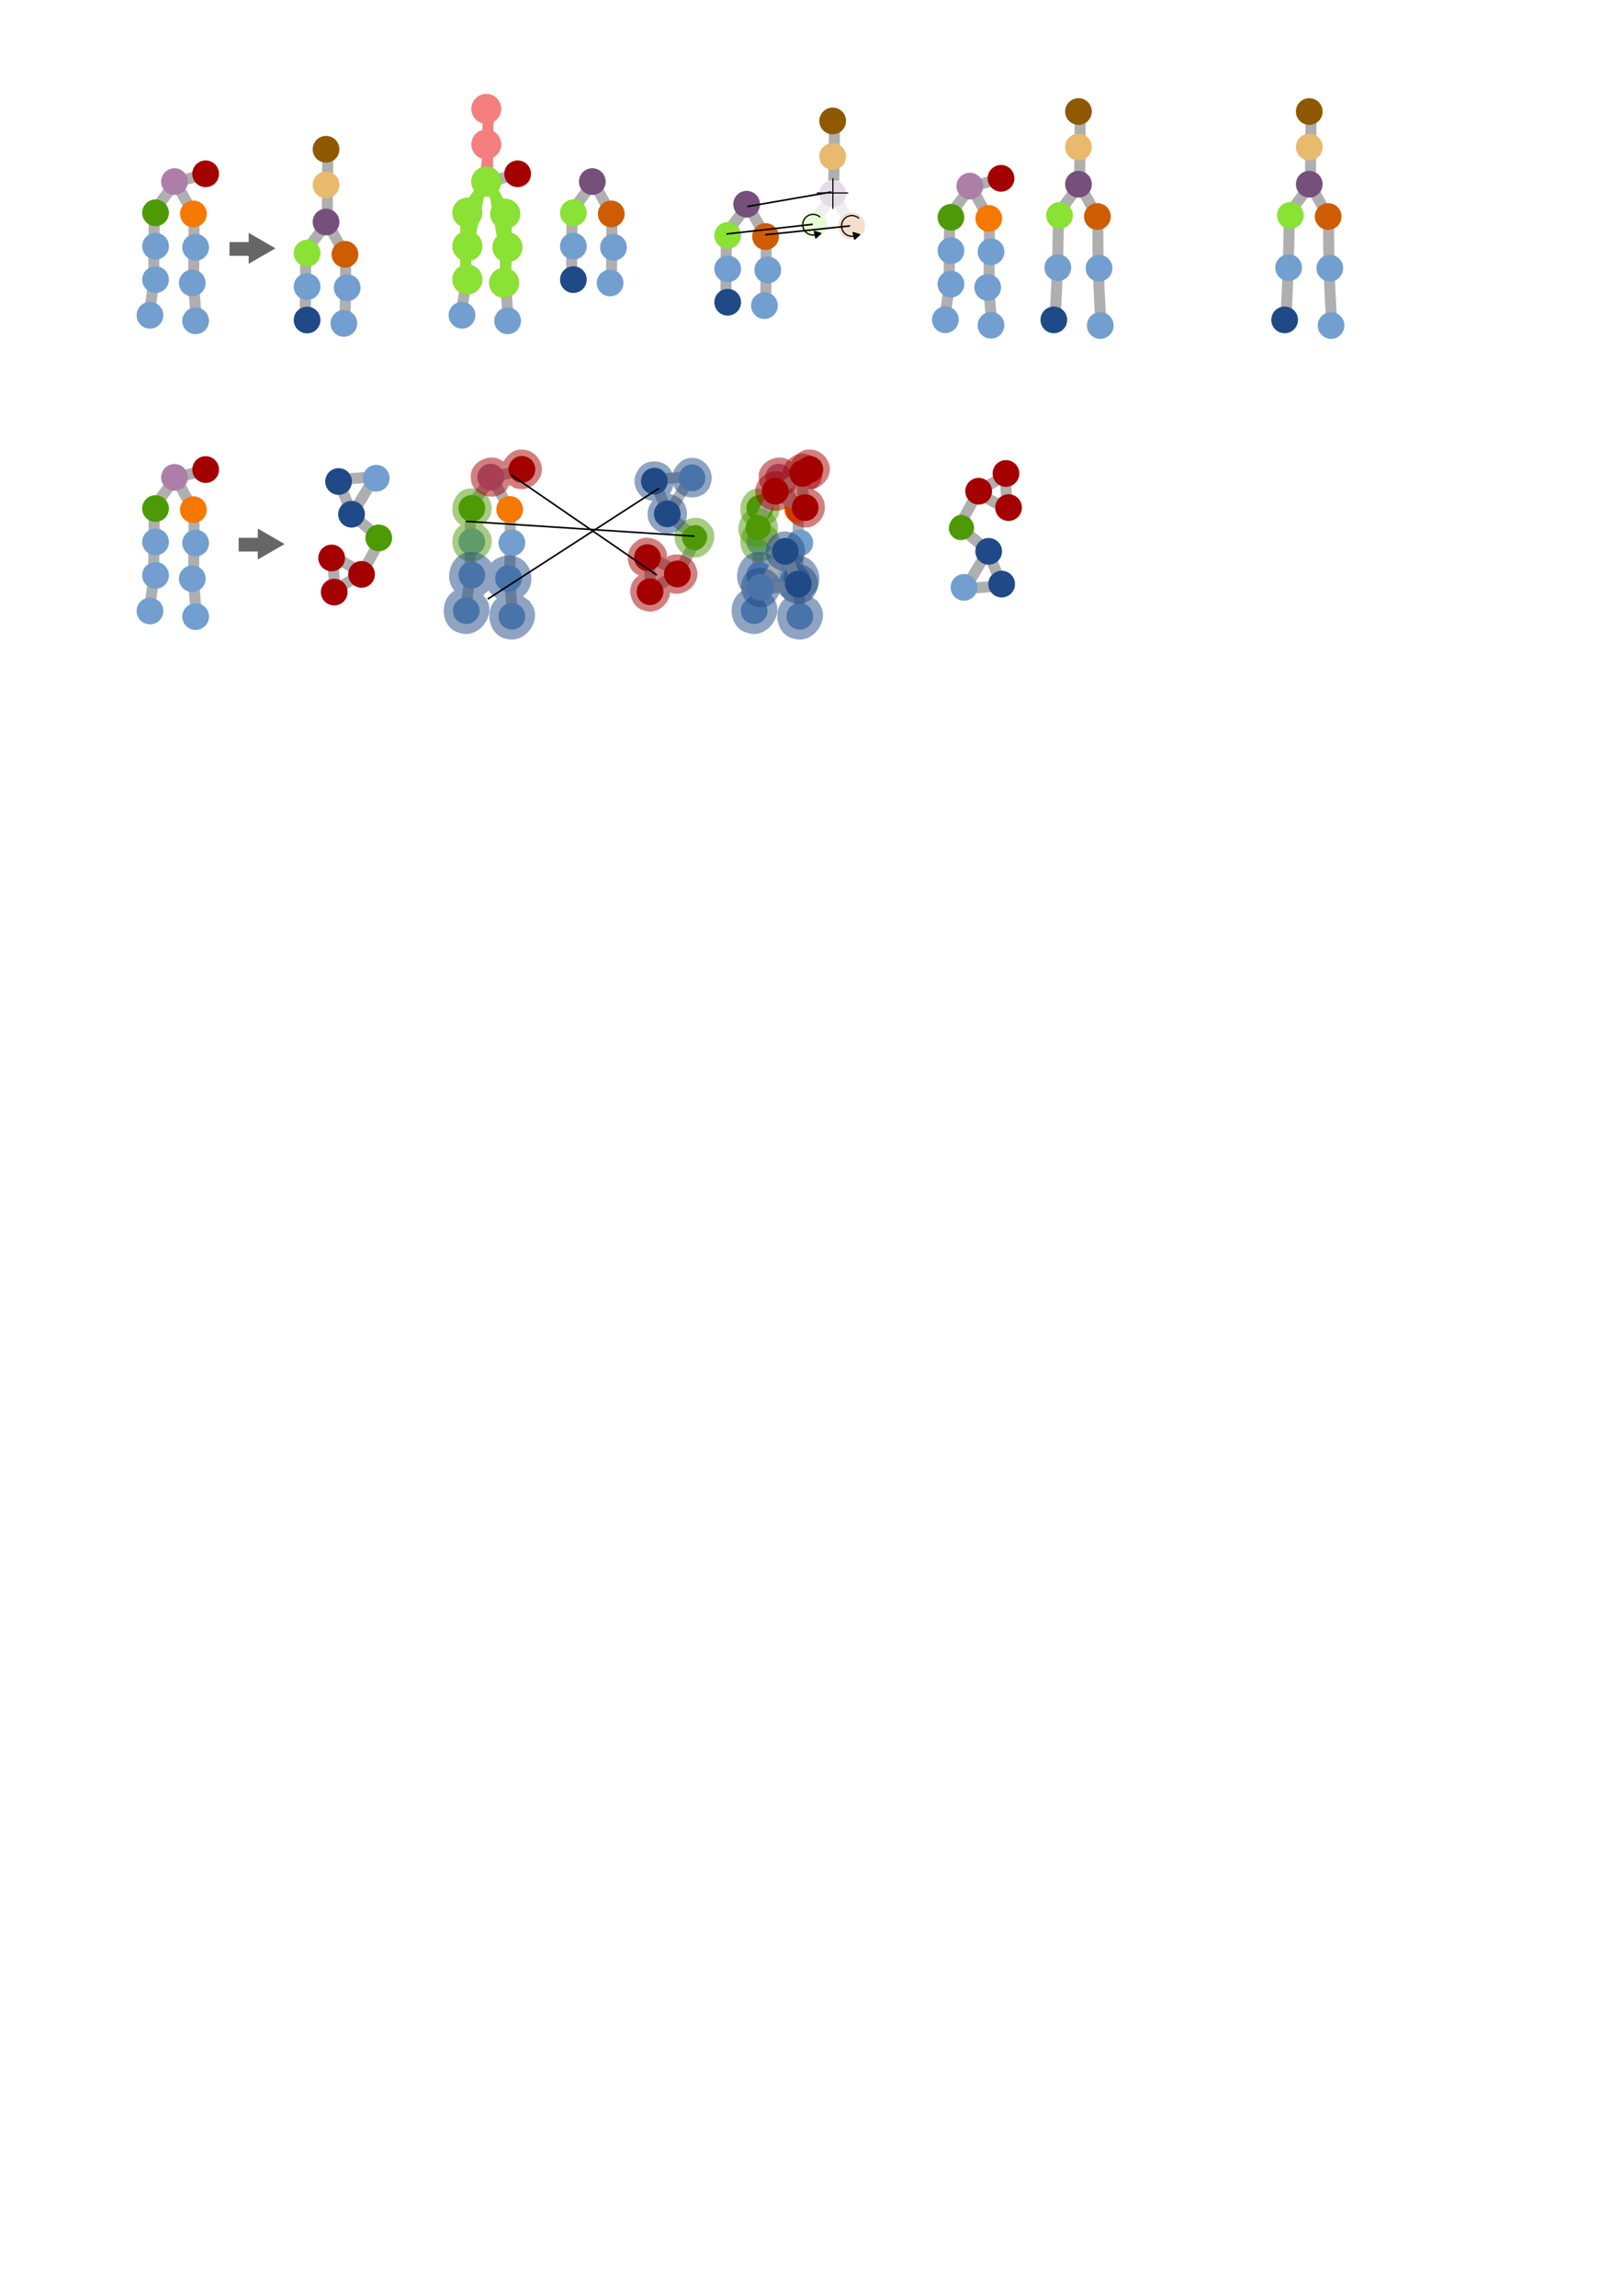 <?xml version="1.0" encoding="UTF-8" standalone="no"?>
<!-- Created with Inkscape (http://www.inkscape.org/) -->

<svg
   xmlns:dc="http://purl.org/dc/elements/1.1/"
   xmlns:cc="http://creativecommons.org/ns#"
   xmlns:rdf="http://www.w3.org/1999/02/22-rdf-syntax-ns#"
   xmlns:svg="http://www.w3.org/2000/svg"
   xmlns="http://www.w3.org/2000/svg"
   xmlns:sodipodi="http://sodipodi.sourceforge.net/DTD/sodipodi-0.dtd"
   xmlns:inkscape="http://www.inkscape.org/namespaces/inkscape"
   width="210mm"
   height="297mm"
   viewBox="0 0 744.094 1052.362"
   id="svg5166"
   version="1.1"
   inkscape:version="0.91 r13725"
   sodipodi:docname="subgroup.svg">
  <defs
     id="defs5168">
    <inkscape:path-effect
       effect="spiro"
       id="path-effect6776"
       is_visible="true" />
    <inkscape:path-effect
       effect="spiro"
       id="path-effect6772"
       is_visible="true" />
    <inkscape:path-effect
       effect="spiro"
       id="path-effect6768"
       is_visible="true" />
    <inkscape:path-effect
       effect="spiro"
       id="path-effect6650"
       is_visible="true" />
    <inkscape:path-effect
       effect="spiro"
       id="path-effect6646"
       is_visible="true" />
    <inkscape:path-effect
       is_visible="true"
       id="path-effect6642"
       effect="spiro" />
    <inkscape:path-effect
       effect="spiro"
       id="path-effect6638"
       is_visible="true" />
    <inkscape:path-effect
       effect="spiro"
       id="path-effect6592"
       is_visible="true" />
    <inkscape:path-effect
       effect="spiro"
       id="path-effect6588"
       is_visible="true" />
    <inkscape:path-effect
       is_visible="true"
       id="path-effect6564"
       effect="spiro" />
    <inkscape:path-effect
       is_visible="true"
       id="path-effect6560"
       effect="spiro" />
    <inkscape:path-effect
       effect="spiro"
       id="path-effect6511"
       is_visible="true" />
    <inkscape:path-effect
       effect="spiro"
       id="path-effect6507"
       is_visible="true" />
    <inkscape:path-effect
       is_visible="true"
       id="path-effect6483"
       effect="spiro" />
    <inkscape:path-effect
       is_visible="true"
       id="path-effect6479"
       effect="spiro" />
    <inkscape:path-effect
       effect="spiro"
       id="path-effect6475"
       is_visible="true" />
    <inkscape:path-effect
       effect="spiro"
       id="path-effect6471"
       is_visible="true" />
    <inkscape:path-effect
       effect="spiro"
       id="path-effect6467"
       is_visible="true" />
    <inkscape:path-effect
       is_visible="true"
       id="path-effect6449"
       effect="spiro" />
    <inkscape:path-effect
       is_visible="true"
       id="path-effect6445"
       effect="spiro" />
    <marker
       inkscape:stockid="Arrow1Lstart"
       orient="auto"
       refY="0.0"
       refX="0.0"
       id="Arrow1Lstart"
       style="overflow:visible"
       inkscape:isstock="true">
      <path
         id="path6027"
         d="M 0.0,0.0 L 5.0,-5.0 L -12.5,0.0 L 5.0,5.0 L 0.0,0.0 z "
         style="fill-rule:evenodd;stroke:#000000;stroke-width:1pt;stroke-opacity:1;fill:#000000;fill-opacity:1"
         transform="scale(0.8) translate(12.5,0)" />
    </marker>
    <inkscape:path-effect
       effect="spiro"
       id="path-effect6005"
       is_visible="true" />
    <inkscape:path-effect
       effect="spiro"
       id="path-effect6001"
       is_visible="true" />
    <inkscape:path-effect
       effect="spiro"
       id="path-effect5954"
       is_visible="true" />
    <inkscape:path-effect
       effect="spiro"
       id="path-effect5950"
       is_visible="true" />
    <inkscape:path-effect
       is_visible="true"
       id="path-effect5916"
       effect="spiro" />
    <inkscape:path-effect
       is_visible="true"
       id="path-effect5912"
       effect="spiro" />
    <inkscape:path-effect
       effect="spiro"
       id="path-effect5877"
       is_visible="true" />
    <inkscape:path-effect
       effect="spiro"
       id="path-effect5873"
       is_visible="true" />
    <inkscape:path-effect
       effect="spiro"
       id="path-effect5838"
       is_visible="true" />
    <inkscape:path-effect
       effect="spiro"
       id="path-effect5834"
       is_visible="true" />
    <inkscape:path-effect
       is_visible="true"
       id="path-effect5810"
       effect="spiro" />
    <inkscape:path-effect
       is_visible="true"
       id="path-effect5806"
       effect="spiro" />
    <inkscape:path-effect
       is_visible="true"
       id="path-effect5782"
       effect="spiro" />
    <inkscape:path-effect
       is_visible="true"
       id="path-effect5778"
       effect="spiro" />
    <inkscape:path-effect
       is_visible="true"
       id="path-effect5748"
       effect="spiro" />
    <inkscape:path-effect
       is_visible="true"
       id="path-effect5744"
       effect="spiro" />
    <inkscape:path-effect
       effect="spiro"
       id="path-effect5740"
       is_visible="true" />
    <inkscape:path-effect
       effect="spiro"
       id="path-effect5736"
       is_visible="true" />
  </defs>
  <sodipodi:namedview
     id="base"
     pagecolor="#ffffff"
     bordercolor="#666666"
     borderopacity="1.0"
     inkscape:pageopacity="0.0"
     inkscape:pageshadow="2"
     inkscape:zoom="0.98994949"
     inkscape:cx="393.25848"
     inkscape:cy="768.18555"
     inkscape:document-units="px"
     inkscape:current-layer="layer1"
     showgrid="false"
     showguides="false"
     inkscape:window-width="1280"
     inkscape:window-height="751"
     inkscape:window-x="0"
     inkscape:window-y="1"
     inkscape:window-maximized="1" />
  <g
     inkscape:label="Layer 1"
     inkscape:groupmode="layer"
     id="layer1">
    <path
       style="fill:none;fill-rule:evenodd;stroke:#afafaf;stroke-width:5.054;stroke-linecap:butt;stroke-linejoin:miter;stroke-miterlimit:4;stroke-dasharray:none;stroke-opacity:1"
       d="m 166.346,262.492 -13.952,-7.568 1.187,15.56 12.294,-7.501 8.754,-15.903 -12.953,-10.9 -6.819,-16.34 17.005,-1.303 -9.951,16.495"
       id="path6636"
       inkscape:path-effect="#path-effect6638"
       inkscape:original-d="m 166.34551,262.49185 -13.95165,-7.56806 1.1865,15.55952 c 14.12251,16.29971 12.05177,11.09414 12.29405,-7.5009 l 8.75401,-15.90319 -12.95329,-10.9002 -6.81868,-16.34007 17.00466,-1.30258 -9.95116,16.49513"
       inkscape:connector-curvature="0"
       sodipodi:nodetypes="ccccccccc" />
    <path
       style="fill:none;fill-rule:evenodd;stroke:#afafaf;stroke-width:5.054;stroke-linecap:butt;stroke-linejoin:miter;stroke-miterlimit:4;stroke-dasharray:none;stroke-opacity:1"
       d="m 93.773,79.93 -13.274,3.574 -9.7,13.019 c -0.129,5.615 -0.214,11.232 -0.255,16.848 -0.038,5.191 -0.038,10.381 0,15.572 l -2.297,16.593"
       id="path5734"
       inkscape:path-effect="#path-effect5736"
       inkscape:original-d="m 93.773047,79.929844 -13.274319,3.573855 -9.700463,13.019044 -0.255275,16.848167 0,15.57179 -2.297478,16.5929"
       inkscape:connector-curvature="0" />
    <path
       style="fill:none;fill-rule:evenodd;stroke:#afafaf;stroke-width:5.054;stroke-linecap:butt;stroke-linejoin:miter;stroke-miterlimit:4;stroke-dasharray:none;stroke-opacity:1"
       d="m 80.499,83.504 8.424,15.061 c 0.033,4.85 0.033,9.701 0,14.551 -0.039,5.702 -0.124,11.403 -0.255,17.103 l 1.532,18.125"
       id="path5738"
       inkscape:path-effect="#path-effect5740"
       inkscape:original-d="m 80.498728,83.503699 8.424084,15.061243 0,14.550688 -0.255274,17.10345 1.531649,18.12455"
       inkscape:connector-curvature="0" />
    <circle
       style="opacity:1;fill:#ad7fa8;fill-opacity:1;stroke:none;stroke-width:2;stroke-linecap:round;stroke-linejoin:round;stroke-miterlimit:4;stroke-dasharray:none;stroke-dashoffset:0;stroke-opacity:1"
       id="path5714"
       cx="79.988"
       cy="83.248"
       r="6.127" />
    <circle
       r="6.127"
       cy="97.544"
       cx="71.309"
       id="circle5716"
       style="opacity:1;fill:#4e9a06;fill-opacity:1;stroke:none;stroke-width:2;stroke-linecap:round;stroke-linejoin:round;stroke-miterlimit:4;stroke-dasharray:none;stroke-dashoffset:0;stroke-opacity:1" />
    <circle
       style="opacity:1;fill:#729fcf;fill-opacity:1;stroke:none;stroke-width:2;stroke-linecap:round;stroke-linejoin:round;stroke-miterlimit:4;stroke-dasharray:none;stroke-dashoffset:0;stroke-opacity:1"
       id="circle5718"
       cx="71.309"
       cy="112.86"
       r="6.127" />
    <circle
       r="6.127"
       cy="128.177"
       cx="71.309"
       id="circle5720"
       style="opacity:1;fill:#729fcf;fill-opacity:1;stroke:none;stroke-width:2;stroke-linecap:round;stroke-linejoin:round;stroke-miterlimit:4;stroke-dasharray:none;stroke-dashoffset:0;stroke-opacity:1" />
    <circle
       style="opacity:1;fill:#729fcf;fill-opacity:1;stroke:none;stroke-width:2;stroke-linecap:round;stroke-linejoin:round;stroke-miterlimit:4;stroke-dasharray:none;stroke-dashoffset:0;stroke-opacity:1"
       id="circle5722"
       cx="68.756"
       cy="144.514"
       r="6.127" />
    <circle
       style="opacity:1;fill:#f57900;fill-opacity:1;stroke:none;stroke-width:2;stroke-linecap:round;stroke-linejoin:round;stroke-miterlimit:4;stroke-dasharray:none;stroke-dashoffset:0;stroke-opacity:1"
       id="circle5724"
       cx="88.668"
       cy="98.054"
       r="6.127" />
    <circle
       r="6.127"
       cy="113.371"
       cx="89.689"
       id="circle5726"
       style="opacity:1;fill:#729fcf;fill-opacity:1;stroke:none;stroke-width:2;stroke-linecap:round;stroke-linejoin:round;stroke-miterlimit:4;stroke-dasharray:none;stroke-dashoffset:0;stroke-opacity:1" />
    <circle
       style="opacity:1;fill:#729fcf;fill-opacity:1;stroke:none;stroke-width:2;stroke-linecap:round;stroke-linejoin:round;stroke-miterlimit:4;stroke-dasharray:none;stroke-dashoffset:0;stroke-opacity:1"
       id="circle5728"
       cx="88.157"
       cy="129.709"
       r="6.127" />
    <circle
       r="6.127"
       cy="147.067"
       cx="89.689"
       id="circle5730"
       style="opacity:1;fill:#729fcf;fill-opacity:1;stroke:none;stroke-width:2;stroke-linecap:round;stroke-linejoin:round;stroke-miterlimit:4;stroke-dasharray:none;stroke-dashoffset:0;stroke-opacity:1" />
    <circle
       style="opacity:1;fill:#a40000;fill-opacity:1;stroke:none;stroke-width:2;stroke-linecap:round;stroke-linejoin:round;stroke-miterlimit:4;stroke-dasharray:none;stroke-dashoffset:0;stroke-opacity:1"
       id="circle5732"
       cx="94.284"
       cy="79.675"
       r="6.127" />
    <path
       inkscape:connector-curvature="0"
       inkscape:original-d="m 150.29527,70.669855 -0.31033,31.353825 -9.70046,13.01904 -0.25528,16.84816 0,15.5718"
       inkscape:path-effect="#path-effect5744"
       id="path5742"
       d="m 150.295,70.67 -0.31,31.354 -9.7,13.019 c -0.129,5.615 -0.214,11.232 -0.255,16.848 -0.038,5.191 -0.038,10.381 0,15.572"
       style="fill:none;fill-rule:evenodd;stroke:#afafaf;stroke-width:5.054;stroke-linecap:butt;stroke-linejoin:miter;stroke-miterlimit:4;stroke-dasharray:none;stroke-opacity:1"
       sodipodi:nodetypes="ccccc" />
    <path
       inkscape:connector-curvature="0"
       inkscape:original-d="m 149.98494,102.02368 8.42408,15.06124 0,14.55069 -0.25527,17.10345"
       inkscape:path-effect="#path-effect5748"
       id="path5746"
       d="m 149.985,102.024 8.424,15.061 c 0.033,4.85 0.033,9.701 0,14.551 -0.039,5.702 -0.124,11.403 -0.255,17.103"
       style="fill:none;fill-rule:evenodd;stroke:#afafaf;stroke-width:5.054;stroke-linecap:butt;stroke-linejoin:miter;stroke-miterlimit:4;stroke-dasharray:none;stroke-opacity:1"
       sodipodi:nodetypes="cccc" />
    <circle
       r="6.127"
       cy="101.768"
       cx="149.474"
       id="circle5750"
       style="opacity:1;fill:#75507b;fill-opacity:1;stroke:none;stroke-width:2;stroke-linecap:round;stroke-linejoin:round;stroke-miterlimit:4;stroke-dasharray:none;stroke-dashoffset:0;stroke-opacity:1" />
    <circle
       style="opacity:1;fill:#8ae234;fill-opacity:1;stroke:none;stroke-width:2;stroke-linecap:round;stroke-linejoin:round;stroke-miterlimit:4;stroke-dasharray:none;stroke-dashoffset:0;stroke-opacity:1"
       id="circle5752"
       cx="140.795"
       cy="116.064"
       r="6.127" />
    <circle
       r="6.127"
       cy="131.38"
       cx="140.795"
       id="circle5754"
       style="opacity:1;fill:#729fcf;fill-opacity:1;stroke:none;stroke-width:2;stroke-linecap:round;stroke-linejoin:round;stroke-miterlimit:4;stroke-dasharray:none;stroke-dashoffset:0;stroke-opacity:1" />
    <circle
       style="opacity:1;fill:#204a87;fill-opacity:1;stroke:none;stroke-width:2;stroke-linecap:round;stroke-linejoin:round;stroke-miterlimit:4;stroke-dasharray:none;stroke-dashoffset:0;stroke-opacity:1"
       id="circle5756"
       cx="140.795"
       cy="146.697"
       r="6.127" />
    <circle
       r="6.127"
       cy="116.574"
       cx="158.154"
       id="circle5760"
       style="opacity:1;fill:#ce5c00;fill-opacity:1;stroke:none;stroke-width:2;stroke-linecap:round;stroke-linejoin:round;stroke-miterlimit:4;stroke-dasharray:none;stroke-dashoffset:0;stroke-opacity:1" />
    <circle
       style="opacity:1;fill:#729fcf;fill-opacity:1;stroke:none;stroke-width:2;stroke-linecap:round;stroke-linejoin:round;stroke-miterlimit:4;stroke-dasharray:none;stroke-dashoffset:0;stroke-opacity:1"
       id="circle5762"
       cx="159.175"
       cy="131.891"
       r="6.127" />
    <circle
       r="6.127"
       cy="148.229"
       cx="157.643"
       id="circle5764"
       style="opacity:1;fill:#729fcf;fill-opacity:1;stroke:none;stroke-width:2;stroke-linecap:round;stroke-linejoin:round;stroke-miterlimit:4;stroke-dasharray:none;stroke-dashoffset:0;stroke-opacity:1" />
    <circle
       style="opacity:1;fill:#e9b96e;fill-opacity:1;stroke:none;stroke-width:2;stroke-linecap:round;stroke-linejoin:round;stroke-miterlimit:4;stroke-dasharray:none;stroke-dashoffset:0;stroke-opacity:1"
       id="circle5772"
       cx="149.474"
       cy="84.73"
       r="6.127" />
    <circle
       r="6.127"
       cy="68.432"
       cx="149.474"
       id="circle5774"
       style="opacity:1;fill:#8f5902;fill-opacity:1;stroke:none;stroke-width:2;stroke-linecap:round;stroke-linejoin:round;stroke-miterlimit:4;stroke-dasharray:none;stroke-dashoffset:0;stroke-opacity:1" />
    <path
       inkscape:connector-curvature="0"
       inkscape:original-d="m 236.81986,79.929844 -13.27432,3.573855 -9.70046,13.019044 -0.25528,16.848167 0,15.57179 -2.29747,16.5929"
       inkscape:path-effect="#path-effect5806"
       id="path5804"
       d="m 236.82,79.93 -13.274,3.574 -9.7,13.019 c -0.129,5.615 -0.214,11.232 -0.255,16.848 -0.038,5.191 -0.038,10.381 0,15.572 l -2.297,16.593"
       style="fill:none;fill-rule:evenodd;stroke:#afafaf;stroke-width:5.054;stroke-linecap:butt;stroke-linejoin:miter;stroke-miterlimit:4;stroke-dasharray:none;stroke-opacity:1" />
    <path
       inkscape:connector-curvature="0"
       inkscape:original-d="m 223.54554,83.503699 8.42408,15.061243 0,14.550688 -0.25527,17.10345 1.53165,18.12455"
       inkscape:path-effect="#path-effect5810"
       id="path5808"
       d="m 223.546,83.504 8.424,15.061 c 0.033,4.85 0.033,9.701 0,14.551 -0.039,5.702 -0.124,11.403 -0.255,17.103 l 1.532,18.125"
       style="fill:none;fill-rule:evenodd;stroke:#afafaf;stroke-width:5.054;stroke-linecap:butt;stroke-linejoin:miter;stroke-miterlimit:4;stroke-dasharray:none;stroke-opacity:1" />
    <circle
       r="6.127"
       cy="83.248"
       cx="223.035"
       id="circle5812"
       style="opacity:1;fill:#ad7fa8;fill-opacity:1;stroke:none;stroke-width:2;stroke-linecap:round;stroke-linejoin:round;stroke-miterlimit:4;stroke-dasharray:none;stroke-dashoffset:0;stroke-opacity:1" />
    <circle
       style="opacity:1;fill:#4e9a06;fill-opacity:1;stroke:none;stroke-width:2;stroke-linecap:round;stroke-linejoin:round;stroke-miterlimit:4;stroke-dasharray:none;stroke-dashoffset:0;stroke-opacity:1"
       id="circle5814"
       cx="214.356"
       cy="97.544"
       r="6.127" />
    <circle
       r="6.127"
       cy="112.86"
       cx="214.356"
       id="circle5816"
       style="opacity:1;fill:#729fcf;fill-opacity:1;stroke:none;stroke-width:2;stroke-linecap:round;stroke-linejoin:round;stroke-miterlimit:4;stroke-dasharray:none;stroke-dashoffset:0;stroke-opacity:1" />
    <circle
       style="opacity:1;fill:#729fcf;fill-opacity:1;stroke:none;stroke-width:2;stroke-linecap:round;stroke-linejoin:round;stroke-miterlimit:4;stroke-dasharray:none;stroke-dashoffset:0;stroke-opacity:1"
       id="circle5818"
       cx="214.356"
       cy="128.177"
       r="6.127" />
    <circle
       r="6.127"
       cy="144.514"
       cx="211.803"
       id="circle5820"
       style="opacity:1;fill:#729fcf;fill-opacity:1;stroke:none;stroke-width:2;stroke-linecap:round;stroke-linejoin:round;stroke-miterlimit:4;stroke-dasharray:none;stroke-dashoffset:0;stroke-opacity:1" />
    <circle
       r="6.127"
       cy="98.054"
       cx="231.714"
       id="circle5822"
       style="opacity:1;fill:#f57900;fill-opacity:1;stroke:none;stroke-width:2;stroke-linecap:round;stroke-linejoin:round;stroke-miterlimit:4;stroke-dasharray:none;stroke-dashoffset:0;stroke-opacity:1" />
    <circle
       style="opacity:1;fill:#729fcf;fill-opacity:1;stroke:none;stroke-width:2;stroke-linecap:round;stroke-linejoin:round;stroke-miterlimit:4;stroke-dasharray:none;stroke-dashoffset:0;stroke-opacity:1"
       id="circle5824"
       cx="232.735"
       cy="113.371"
       r="6.127" />
    <circle
       r="6.127"
       cy="129.709"
       cx="231.204"
       id="circle5826"
       style="opacity:1;fill:#729fcf;fill-opacity:1;stroke:none;stroke-width:2;stroke-linecap:round;stroke-linejoin:round;stroke-miterlimit:4;stroke-dasharray:none;stroke-dashoffset:0;stroke-opacity:1" />
    <circle
       style="opacity:1;fill:#729fcf;fill-opacity:1;stroke:none;stroke-width:2;stroke-linecap:round;stroke-linejoin:round;stroke-miterlimit:4;stroke-dasharray:none;stroke-dashoffset:0;stroke-opacity:1"
       id="circle5828"
       cx="232.735"
       cy="147.067"
       r="6.127" />
    <circle
       r="6.127"
       cy="79.675"
       cx="237.33"
       id="circle5830"
       style="opacity:1;fill:#a40000;fill-opacity:1;stroke:none;stroke-width:2;stroke-linecap:round;stroke-linejoin:round;stroke-miterlimit:4;stroke-dasharray:none;stroke-dashoffset:0;stroke-opacity:1" />
    <path
       sodipodi:nodetypes="cccc"
       style="fill:none;fill-rule:evenodd;stroke:#afafaf;stroke-width:5.054;stroke-linecap:butt;stroke-linejoin:miter;stroke-miterlimit:4;stroke-dasharray:none;stroke-opacity:1"
       d="m 272.068,83.504 -9.7,13.019 c -0.129,5.615 -0.214,11.232 -0.255,16.848 -0.038,5.191 -0.038,10.381 0,15.572"
       id="path5832"
       inkscape:path-effect="#path-effect5834"
       inkscape:original-d="m 272.06788,83.503702 -9.70045,13.019041 -0.25528,16.848167 0,15.57179"
       inkscape:connector-curvature="0" />
    <path
       sodipodi:nodetypes="cccc"
       style="fill:none;fill-rule:evenodd;stroke:#afafaf;stroke-width:5.054;stroke-linecap:butt;stroke-linejoin:miter;stroke-miterlimit:4;stroke-dasharray:none;stroke-opacity:1"
       d="m 272.068,83.504 8.424,15.061 c 0.033,4.85 0.033,9.701 0,14.551 -0.039,5.702 -0.124,11.403 -0.255,17.103"
       id="path5836"
       inkscape:path-effect="#path-effect5838"
       inkscape:original-d="m 272.06788,83.503702 8.42409,15.06124 0,14.550688 -0.25527,17.10345"
       inkscape:connector-curvature="0" />
    <circle
       style="opacity:1;fill:#75507b;fill-opacity:1;stroke:none;stroke-width:2;stroke-linecap:round;stroke-linejoin:round;stroke-miterlimit:4;stroke-dasharray:none;stroke-dashoffset:0;stroke-opacity:1"
       id="circle5840"
       cx="271.557"
       cy="83.248"
       r="6.127" />
    <circle
       r="6.127"
       cy="97.544"
       cx="262.878"
       id="circle5842"
       style="opacity:1;fill:#8ae234;fill-opacity:1;stroke:none;stroke-width:2;stroke-linecap:round;stroke-linejoin:round;stroke-miterlimit:4;stroke-dasharray:none;stroke-dashoffset:0;stroke-opacity:1" />
    <circle
       style="opacity:1;fill:#729fcf;fill-opacity:1;stroke:none;stroke-width:2;stroke-linecap:round;stroke-linejoin:round;stroke-miterlimit:4;stroke-dasharray:none;stroke-dashoffset:0;stroke-opacity:1"
       id="circle5844"
       cx="262.878"
       cy="112.86"
       r="6.127" />
    <circle
       r="6.127"
       cy="128.177"
       cx="262.878"
       id="circle5846"
       style="opacity:1;fill:#204a87;fill-opacity:1;stroke:none;stroke-width:2;stroke-linecap:round;stroke-linejoin:round;stroke-miterlimit:4;stroke-dasharray:none;stroke-dashoffset:0;stroke-opacity:1" />
    <circle
       style="opacity:1;fill:#ce5c00;fill-opacity:1;stroke:none;stroke-width:2;stroke-linecap:round;stroke-linejoin:round;stroke-miterlimit:4;stroke-dasharray:none;stroke-dashoffset:0;stroke-opacity:1"
       id="circle5848"
       cx="280.237"
       cy="98.054"
       r="6.127" />
    <circle
       r="6.127"
       cy="113.371"
       cx="281.258"
       id="circle5850"
       style="opacity:1;fill:#729fcf;fill-opacity:1;stroke:none;stroke-width:2;stroke-linecap:round;stroke-linejoin:round;stroke-miterlimit:4;stroke-dasharray:none;stroke-dashoffset:0;stroke-opacity:1" />
    <circle
       style="opacity:1;fill:#729fcf;fill-opacity:1;stroke:none;stroke-width:2;stroke-linecap:round;stroke-linejoin:round;stroke-miterlimit:4;stroke-dasharray:none;stroke-dashoffset:0;stroke-opacity:1"
       id="circle5852"
       cx="279.726"
       cy="129.709"
       r="6.127" />
    <g
       id="g5897"
       style="opacity:0.6;fill:#ef2929;stroke:#ef2929"
       transform="matrix(0.733,0,0,0.733,45.664,11.48)">
      <path
         inkscape:connector-curvature="0"
         inkscape:original-d="m 242.98263,55.457668 -0.42317,42.754028 -13.22753,17.752744 -0.3481,22.97413 0,21.23368"
         inkscape:path-effect="#path-effect5873"
         id="path5871"
         d="m 242.983,55.458 -0.423,42.754 -13.228,17.753 c -0.176,7.657 -0.292,15.315 -0.348,22.974 -0.051,7.078 -0.051,14.156 0,21.234"
         style="fill:#ef2929;fill-rule:evenodd;stroke:#ef2929;stroke-width:6.892;stroke-linecap:butt;stroke-linejoin:miter;stroke-miterlimit:4;stroke-dasharray:none;stroke-opacity:1"
         sodipodi:nodetypes="ccccc" />
      <path
         inkscape:connector-curvature="0"
         inkscape:original-d="m 242.55946,98.211696 11.48707,20.537484 0,19.8413 -0.34809,23.32224"
         inkscape:path-effect="#path-effect5877"
         id="path5875"
         d="m 242.559,98.212 11.487,20.537 c 0.045,6.614 0.045,13.228 0,19.841 -0.053,7.775 -0.169,15.549 -0.348,23.322"
         style="fill:#ef2929;fill-rule:evenodd;stroke:#ef2929;stroke-width:6.892;stroke-linecap:butt;stroke-linejoin:miter;stroke-miterlimit:4;stroke-dasharray:none;stroke-opacity:1"
         sodipodi:nodetypes="cccc" />
      <circle
         r="8.354"
         cy="97.864"
         cx="241.863"
         id="circle5879"
         style="opacity:1;fill:#ef2929;fill-opacity:1;stroke:#ef2929;stroke-width:2;stroke-linecap:round;stroke-linejoin:round;stroke-miterlimit:4;stroke-dasharray:none;stroke-dashoffset:0;stroke-opacity:1" />
      <circle
         style="opacity:1;fill:#ef2929;fill-opacity:1;stroke:#ef2929;stroke-width:2;stroke-linecap:round;stroke-linejoin:round;stroke-miterlimit:4;stroke-dasharray:none;stroke-dashoffset:0;stroke-opacity:1"
         id="circle5881"
         cx="230.028"
         cy="117.357"
         r="8.354" />
      <circle
         r="8.354"
         cy="138.242"
         cx="230.028"
         id="circle5883"
         style="opacity:1;fill:#ef2929;fill-opacity:1;stroke:#ef2929;stroke-width:2;stroke-linecap:round;stroke-linejoin:round;stroke-miterlimit:4;stroke-dasharray:none;stroke-dashoffset:0;stroke-opacity:1" />
      <circle
         style="opacity:1;fill:#ef2929;fill-opacity:1;stroke:#ef2929;stroke-width:2;stroke-linecap:round;stroke-linejoin:round;stroke-miterlimit:4;stroke-dasharray:none;stroke-dashoffset:0;stroke-opacity:1"
         id="circle5885"
         cx="230.028"
         cy="159.128"
         r="8.354" />
      <circle
         r="8.354"
         cy="118.053"
         cx="253.698"
         id="circle5887"
         style="opacity:1;fill:#ef2929;fill-opacity:1;stroke:#ef2929;stroke-width:2;stroke-linecap:round;stroke-linejoin:round;stroke-miterlimit:4;stroke-dasharray:none;stroke-dashoffset:0;stroke-opacity:1" />
      <circle
         style="opacity:1;fill:#ef2929;fill-opacity:1;stroke:#ef2929;stroke-width:2;stroke-linecap:round;stroke-linejoin:round;stroke-miterlimit:4;stroke-dasharray:none;stroke-dashoffset:0;stroke-opacity:1"
         id="circle5889"
         cx="255.091"
         cy="138.939"
         r="8.354" />
      <circle
         r="8.354"
         cy="161.217"
         cx="253.002"
         id="circle5891"
         style="opacity:1;fill:#ef2929;fill-opacity:1;stroke:#ef2929;stroke-width:2;stroke-linecap:round;stroke-linejoin:round;stroke-miterlimit:4;stroke-dasharray:none;stroke-dashoffset:0;stroke-opacity:1" />
      <circle
         style="opacity:1;fill:#ef2929;fill-opacity:1;stroke:#ef2929;stroke-width:2;stroke-linecap:round;stroke-linejoin:round;stroke-miterlimit:4;stroke-dasharray:none;stroke-dashoffset:0;stroke-opacity:1"
         id="circle5893"
         cx="241.863"
         cy="74.63"
         r="8.354" />
      <circle
         r="8.354"
         cy="52.407"
         cx="241.863"
         id="circle5895"
         style="opacity:1;fill:#ef2929;fill-opacity:1;stroke:#ef2929;stroke-width:2;stroke-linecap:round;stroke-linejoin:round;stroke-miterlimit:4;stroke-dasharray:none;stroke-dashoffset:0;stroke-opacity:1" />
    </g>
    <g
       id="g5932"
       style="fill:#8ae234;stroke:#8ae234"
       transform="matrix(0.733,0,0,0.733,46.034,11.48)">
      <path
         sodipodi:nodetypes="cccc"
         style="fill:#8ae234;fill-rule:evenodd;stroke:#8ae234;stroke-width:6.892;stroke-linecap:butt;stroke-linejoin:miter;stroke-miterlimit:4;stroke-dasharray:none;stroke-opacity:1"
         d="m 242.054,98.212 -13.228,17.753 c -0.176,7.657 -0.292,15.315 -0.348,22.974 -0.051,7.078 -0.051,14.156 0,21.234"
         id="path5910"
         inkscape:path-effect="#path-effect5912"
         inkscape:original-d="m 242.05439,98.211696 -13.22753,17.752744 -0.3481,22.97413 0,21.23368"
         inkscape:connector-curvature="0" />
      <path
         sodipodi:nodetypes="cccc"
         style="fill:#8ae234;fill-rule:evenodd;stroke:#8ae234;stroke-width:6.892;stroke-linecap:butt;stroke-linejoin:miter;stroke-miterlimit:4;stroke-dasharray:none;stroke-opacity:1"
         d="m 242.054,98.212 11.487,20.537 c 0.045,6.614 0.045,13.228 0,19.841 -0.053,7.775 -0.169,15.549 -0.348,23.322"
         id="path5914"
         inkscape:path-effect="#path-effect5916"
         inkscape:original-d="m 242.05439,98.211696 11.48707,20.537484 0,19.8413 -0.34809,23.32224"
         inkscape:connector-curvature="0" />
      <circle
         style="opacity:1;fill:#8ae234;fill-opacity:1;stroke:#8ae234;stroke-width:2;stroke-linecap:round;stroke-linejoin:round;stroke-miterlimit:4;stroke-dasharray:none;stroke-dashoffset:0;stroke-opacity:1"
         id="circle5918"
         cx="241.358"
         cy="97.864"
         r="8.354" />
      <circle
         r="8.354"
         cy="117.357"
         cx="229.523"
         id="circle5920"
         style="opacity:1;fill:#8ae234;fill-opacity:1;stroke:#8ae234;stroke-width:2;stroke-linecap:round;stroke-linejoin:round;stroke-miterlimit:4;stroke-dasharray:none;stroke-dashoffset:0;stroke-opacity:1" />
      <circle
         style="opacity:1;fill:#8ae234;fill-opacity:1;stroke:#8ae234;stroke-width:2;stroke-linecap:round;stroke-linejoin:round;stroke-miterlimit:4;stroke-dasharray:none;stroke-dashoffset:0;stroke-opacity:1"
         id="circle5922"
         cx="229.523"
         cy="138.242"
         r="8.354" />
      <circle
         r="8.354"
         cy="159.128"
         cx="229.523"
         id="circle5924"
         style="opacity:1;fill:#8ae234;fill-opacity:1;stroke:#8ae234;stroke-width:2;stroke-linecap:round;stroke-linejoin:round;stroke-miterlimit:4;stroke-dasharray:none;stroke-dashoffset:0;stroke-opacity:1" />
      <circle
         style="opacity:1;fill:#8ae234;fill-opacity:1;stroke:#8ae234;stroke-width:2;stroke-linecap:round;stroke-linejoin:round;stroke-miterlimit:4;stroke-dasharray:none;stroke-dashoffset:0;stroke-opacity:1"
         id="circle5926"
         cx="253.193"
         cy="118.053"
         r="8.354" />
      <circle
         r="8.354"
         cy="138.939"
         cx="254.586"
         id="circle5928"
         style="opacity:1;fill:#8ae234;fill-opacity:1;stroke:#8ae234;stroke-width:2;stroke-linecap:round;stroke-linejoin:round;stroke-miterlimit:4;stroke-dasharray:none;stroke-dashoffset:0;stroke-opacity:1" />
      <circle
         style="opacity:1;fill:#8ae234;fill-opacity:1;stroke:#8ae234;stroke-width:2;stroke-linecap:round;stroke-linejoin:round;stroke-miterlimit:4;stroke-dasharray:none;stroke-dashoffset:0;stroke-opacity:1"
         id="circle5930"
         cx="252.497"
         cy="161.217"
         r="8.354" />
    </g>
    <path
       style="opacity:0.6;fill:#000000;fill-opacity:1;stroke:none;stroke-width:20;stroke-linecap:round;stroke-linejoin:round;stroke-miterlimit:4;stroke-dasharray:none;stroke-dashoffset:0;stroke-opacity:1"
       d="m 114.01,106.739 0,4.22 -8.784,0 0,6.297 8.784,0 0,3.657 12.274,-7.086 -12.274,-7.087 z"
       id="path5943"
       inkscape:connector-curvature="0" />
    <g
       id="g5974"
       style="opacity:0.2"
       transform="matrix(0.733,0,0,0.733,60.037,-1.484)">
      <path
         inkscape:connector-curvature="0"
         inkscape:original-d="m 440.02757,80.711482 -0.42317,42.754028 -13.22753,17.75274"
         inkscape:path-effect="#path-effect5950"
         id="path5948"
         d="m 440.028,80.711 -0.423,42.754 -13.228,17.753"
         style="fill:none;fill-rule:evenodd;stroke:#afafaf;stroke-width:6.892;stroke-linecap:butt;stroke-linejoin:miter;stroke-miterlimit:4;stroke-dasharray:none;stroke-opacity:1"
         sodipodi:nodetypes="ccc" />
      <path
         inkscape:connector-curvature="0"
         inkscape:original-d="m 439.6044,123.46551 11.48707,20.53748"
         inkscape:path-effect="#path-effect5954"
         id="path5952"
         d="m 439.604,123.466 11.487,20.537"
         style="fill:none;fill-rule:evenodd;stroke:#afafaf;stroke-width:6.892;stroke-linecap:butt;stroke-linejoin:miter;stroke-miterlimit:4;stroke-dasharray:none;stroke-opacity:1"
         sodipodi:nodetypes="cc" />
      <circle
         r="8.354"
         cy="123.117"
         cx="438.908"
         id="circle5956"
         style="opacity:1;fill:#75507b;fill-opacity:1;stroke:none;stroke-width:2;stroke-linecap:round;stroke-linejoin:round;stroke-miterlimit:4;stroke-dasharray:none;stroke-dashoffset:0;stroke-opacity:1" />
      <circle
         style="opacity:1;fill:#8ae234;fill-opacity:1;stroke:none;stroke-width:2;stroke-linecap:round;stroke-linejoin:round;stroke-miterlimit:4;stroke-dasharray:none;stroke-dashoffset:0;stroke-opacity:1"
         id="circle5958"
         cx="427.073"
         cy="142.611"
         r="8.354" />
      <circle
         r="8.354"
         cy="143.307"
         cx="450.743"
         id="circle5964"
         style="opacity:1;fill:#ce5c00;fill-opacity:1;stroke:none;stroke-width:2;stroke-linecap:round;stroke-linejoin:round;stroke-miterlimit:4;stroke-dasharray:none;stroke-dashoffset:0;stroke-opacity:1" />
      <circle
         style="opacity:1;fill:#e9b96e;fill-opacity:1;stroke:none;stroke-width:2;stroke-linecap:round;stroke-linejoin:round;stroke-miterlimit:4;stroke-dasharray:none;stroke-dashoffset:0;stroke-opacity:1"
         id="circle5970"
         cx="438.908"
         cy="99.884"
         r="8.354" />
      <circle
         r="8.354"
         cy="77.661"
         cx="438.908"
         id="circle5972"
         style="opacity:1;fill:#8f5902;fill-opacity:1;stroke:none;stroke-width:2;stroke-linecap:round;stroke-linejoin:round;stroke-miterlimit:4;stroke-dasharray:none;stroke-dashoffset:0;stroke-opacity:1" />
    </g>
    <g
       style="opacity:1"
       id="g5983"
       transform="matrix(0.733,0,0,0.733,60.037,-1.484)">
      <path
         sodipodi:nodetypes="cc"
         style="fill:none;fill-rule:evenodd;stroke:#afafaf;stroke-width:6.892;stroke-linecap:butt;stroke-linejoin:miter;stroke-miterlimit:4;stroke-dasharray:none;stroke-opacity:1"
         d="M 440.028,80.711 439.604,114.879"
         id="path5985"
         inkscape:path-effect="#path-effect5950"
         inkscape:original-d="M 440.02757,80.711482 439.6044,114.87922"
         inkscape:connector-curvature="0" />
      <circle
         r="8.354"
         cy="99.884"
         cx="438.908"
         id="circle5995"
         style="opacity:1;fill:#e9b96e;fill-opacity:1;stroke:none;stroke-width:2;stroke-linecap:round;stroke-linejoin:round;stroke-miterlimit:4;stroke-dasharray:none;stroke-dashoffset:0;stroke-opacity:1" />
      <circle
         style="opacity:1;fill:#8f5902;fill-opacity:1;stroke:none;stroke-width:2;stroke-linecap:round;stroke-linejoin:round;stroke-miterlimit:4;stroke-dasharray:none;stroke-dashoffset:0;stroke-opacity:1"
         id="circle5997"
         cx="438.908"
         cy="77.661"
         r="8.354" />
    </g>
    <g
       id="g6007"
       transform="matrix(0.516,0,0,0.516,164.476,-28.186)">
      <path
         inkscape:connector-curvature="0"
         inkscape:original-d="m 421.23361,212.92544 0,27.27412"
         inkscape:path-effect="#path-effect6001"
         id="path5999"
         d="m 421.234,212.925 0,27.274"
         style="fill:none;fill-rule:evenodd;stroke:#000000;stroke-width:1px;stroke-linecap:butt;stroke-linejoin:miter;stroke-opacity:1" />
      <path
         inkscape:connector-curvature="0"
         inkscape:original-d="m 407.09148,226.05742 27.77919,0"
         inkscape:path-effect="#path-effect6005"
         id="path6003"
         d="m 407.091,226.057 27.779,0"
         style="fill:none;fill-rule:evenodd;stroke:#000000;stroke-width:1px;stroke-linecap:butt;stroke-linejoin:miter;stroke-opacity:1" />
    </g>
    <g
       id="g6433"
       transform="matrix(0.568,0,0,0.568,147.721,35.418)">
      <path
         d="m 399.159,126.784 a 8.334,8.334 0 0 1 -10.131,-3.615 8.334,8.334 0 0 1 1.872,-10.592 8.334,8.334 0 0 1 10.756,0.077"
         sodipodi:open="true"
         sodipodi:end="5.4210152"
         sodipodi:start="1.2120257"
         sodipodi:ry="8.3337584"
         sodipodi:rx="8.3337584"
         sodipodi:cy="118.98125"
         sodipodi:cx="396.23233"
         sodipodi:type="arc"
         id="path6021"
         style="opacity:1;fill:none;fill-opacity:1;stroke:#000000;stroke-width:1;stroke-linecap:round;stroke-linejoin:round;stroke-miterlimit:4;stroke-dasharray:none;stroke-dashoffset:0;stroke-opacity:1" />
      <path
         inkscape:transform-center-x="-0.47525101"
         transform="matrix(0.954,0.3,-0.3,0.954,56.062,-113.429)"
         inkscape:transform-center-y="0.34295897"
         d="m 402.256,124.47 -2.74,4.746 -2.74,-4.746 z"
         inkscape:randomized="0"
         inkscape:rounded="0"
         inkscape:flatsided="true"
         sodipodi:arg2="0.52359878"
         sodipodi:arg1="-0.52359878"
         sodipodi:r2="1.5821469"
         sodipodi:r1="3.1642938"
         sodipodi:cy="126.05232"
         sodipodi:cx="399.51535"
         sodipodi:sides="3"
         id="path6431"
         style="opacity:1;fill:#000000;fill-opacity:1;stroke:#000000;stroke-width:1;stroke-linecap:round;stroke-linejoin:round;stroke-miterlimit:4;stroke-dasharray:none;stroke-dashoffset:0;stroke-opacity:1"
         sodipodi:type="star" />
    </g>
    <g
       transform="matrix(0.568,0,0,0.568,165.501,35.973)"
       id="g6437">
      <path
         style="opacity:1;fill:none;fill-opacity:1;stroke:#000000;stroke-width:1;stroke-linecap:round;stroke-linejoin:round;stroke-miterlimit:4;stroke-dasharray:none;stroke-dashoffset:0;stroke-opacity:1"
         id="path6439"
         sodipodi:type="arc"
         sodipodi:cx="396.23233"
         sodipodi:cy="118.98125"
         sodipodi:rx="8.3337584"
         sodipodi:ry="8.3337584"
         sodipodi:start="1.2120257"
         sodipodi:end="5.4210152"
         sodipodi:open="true"
         d="m 399.159,126.784 a 8.334,8.334 0 0 1 -10.131,-3.615 8.334,8.334 0 0 1 1.872,-10.592 8.334,8.334 0 0 1 10.756,0.077" />
      <path
         sodipodi:type="star"
         style="opacity:1;fill:#000000;fill-opacity:1;stroke:#000000;stroke-width:1;stroke-linecap:round;stroke-linejoin:round;stroke-miterlimit:4;stroke-dasharray:none;stroke-dashoffset:0;stroke-opacity:1"
         id="path6441"
         sodipodi:sides="3"
         sodipodi:cx="399.51535"
         sodipodi:cy="126.05232"
         sodipodi:r1="3.1642938"
         sodipodi:r2="1.5821469"
         sodipodi:arg1="-0.52359878"
         sodipodi:arg2="0.52359878"
         inkscape:flatsided="true"
         inkscape:rounded="0"
         inkscape:randomized="0"
         d="m 402.256,124.47 -2.74,4.746 -2.74,-4.746 z"
         inkscape:transform-center-y="0.34295897"
         transform="matrix(0.954,0.3,-0.3,0.954,56.062,-113.429)"
         inkscape:transform-center-x="-0.47525101" />
    </g>
    <path
       inkscape:connector-curvature="0"
       inkscape:original-d="m 342.8142,93.874888 -9.70046,13.019042 -0.25528,16.84817 0,15.57179"
       inkscape:path-effect="#path-effect6445"
       id="path6443"
       d="m 342.814,93.875 -9.7,13.019 c -0.129,5.615 -0.214,11.232 -0.255,16.848 -0.038,5.191 -0.038,10.381 0,15.572"
       style="fill:none;fill-rule:evenodd;stroke:#afafaf;stroke-width:5.054;stroke-linecap:butt;stroke-linejoin:miter;stroke-miterlimit:4;stroke-dasharray:none;stroke-opacity:1"
       sodipodi:nodetypes="cccc" />
    <path
       inkscape:connector-curvature="0"
       inkscape:original-d="m 342.8142,93.874888 8.42409,15.061242 0,14.55069 -0.25528,17.10345"
       inkscape:path-effect="#path-effect6449"
       id="path6447"
       d="m 342.814,93.875 8.424,15.061 c 0.033,4.85 0.033,9.701 0,14.551 -0.039,5.702 -0.124,11.403 -0.255,17.103"
       style="fill:none;fill-rule:evenodd;stroke:#afafaf;stroke-width:5.054;stroke-linecap:butt;stroke-linejoin:miter;stroke-miterlimit:4;stroke-dasharray:none;stroke-opacity:1"
       sodipodi:nodetypes="cccc" />
    <circle
       r="6.127"
       cy="93.62"
       cx="342.304"
       id="circle6451"
       style="opacity:1;fill:#75507b;fill-opacity:1;stroke:none;stroke-width:2;stroke-linecap:round;stroke-linejoin:round;stroke-miterlimit:4;stroke-dasharray:none;stroke-dashoffset:0;stroke-opacity:1" />
    <circle
       style="opacity:1;fill:#8ae234;fill-opacity:1;stroke:none;stroke-width:2;stroke-linecap:round;stroke-linejoin:round;stroke-miterlimit:4;stroke-dasharray:none;stroke-dashoffset:0;stroke-opacity:1"
       id="circle6453"
       cx="333.624"
       cy="107.915"
       r="6.127" />
    <circle
       r="6.127"
       cy="123.232"
       cx="333.624"
       id="circle6455"
       style="opacity:1;fill:#729fcf;fill-opacity:1;stroke:none;stroke-width:2;stroke-linecap:round;stroke-linejoin:round;stroke-miterlimit:4;stroke-dasharray:none;stroke-dashoffset:0;stroke-opacity:1" />
    <circle
       style="opacity:1;fill:#204a87;fill-opacity:1;stroke:none;stroke-width:2;stroke-linecap:round;stroke-linejoin:round;stroke-miterlimit:4;stroke-dasharray:none;stroke-dashoffset:0;stroke-opacity:1"
       id="circle6457"
       cx="333.624"
       cy="138.548"
       r="6.127" />
    <circle
       r="6.127"
       cy="108.426"
       cx="350.983"
       id="circle6459"
       style="opacity:1;fill:#ce5c00;fill-opacity:1;stroke:none;stroke-width:2;stroke-linecap:round;stroke-linejoin:round;stroke-miterlimit:4;stroke-dasharray:none;stroke-dashoffset:0;stroke-opacity:1" />
    <circle
       style="opacity:1;fill:#729fcf;fill-opacity:1;stroke:none;stroke-width:2;stroke-linecap:round;stroke-linejoin:round;stroke-miterlimit:4;stroke-dasharray:none;stroke-dashoffset:0;stroke-opacity:1"
       id="circle6461"
       cx="352.004"
       cy="123.742"
       r="6.127" />
    <circle
       r="6.127"
       cy="140.08"
       cx="350.472"
       id="circle6463"
       style="opacity:1;fill:#729fcf;fill-opacity:1;stroke:none;stroke-width:2;stroke-linecap:round;stroke-linejoin:round;stroke-miterlimit:4;stroke-dasharray:none;stroke-dashoffset:0;stroke-opacity:1" />
    <path
       style="fill:none;fill-rule:evenodd;stroke:#000000;stroke-width:0.733px;stroke-linecap:butt;stroke-linejoin:miter;stroke-opacity:1"
       d="m 381.173,87.994 -38.522,6.667"
       id="path6465"
       inkscape:path-effect="#path-effect6467"
       inkscape:original-d="m 381.17307,87.993546 -38.52155,6.66719"
       inkscape:connector-curvature="0" />
    <path
       style="fill:none;fill-rule:evenodd;stroke:#000000;stroke-width:0.733px;stroke-linecap:butt;stroke-linejoin:miter;stroke-opacity:1"
       d="m 372.654,102.81 -39.633,4.445"
       id="path6469"
       inkscape:path-effect="#path-effect6471"
       inkscape:original-d="m 372.65389,102.80953 -39.63276,4.4448"
       inkscape:connector-curvature="0" />
    <path
       style="fill:none;fill-rule:evenodd;stroke:#000000;stroke-width:0.733px;stroke-linecap:butt;stroke-linejoin:miter;stroke-opacity:1"
       d="m 389.692,103.55 -38.892,4.074"
       id="path6473"
       inkscape:path-effect="#path-effect6475"
       inkscape:original-d="m 389.69227,103.55032 -38.89196,4.0744"
       inkscape:connector-curvature="0" />
    <g
       id="g6531"
       style="opacity:1"
       transform="matrix(0.733,0,0,0.733,24.317,13.575)">
      <path
         style="fill:none;fill-rule:evenodd;stroke:#afafaf;stroke-width:6.892;stroke-linecap:butt;stroke-linejoin:miter;stroke-miterlimit:4;stroke-dasharray:none;stroke-opacity:1"
         d="m 592.24,93.338 -18.101,4.873 -13.228,17.753 c -0.176,7.657 -0.292,15.315 -0.348,22.974 -0.051,7.078 -0.051,14.156 0,21.234 l -3.133,22.626"
         id="path6477"
         inkscape:path-effect="#path-effect6479"
         inkscape:original-d="m 592.23967,93.338388 -18.10084,4.873304 -13.22754,17.752748 -0.34809,22.97413 0,21.23368 -3.13284,22.62605"
         inkscape:connector-curvature="0" />
      <path
         style="fill:none;fill-rule:evenodd;stroke:#afafaf;stroke-width:6.892;stroke-linecap:butt;stroke-linejoin:miter;stroke-miterlimit:4;stroke-dasharray:none;stroke-opacity:1"
         d="m 574.139,98.212 11.487,20.537 c 0.045,6.614 0.045,13.228 0,19.841 -0.053,7.775 -0.169,15.549 -0.348,23.322 l 2.089,24.715"
         id="path6481"
         inkscape:path-effect="#path-effect6483"
         inkscape:original-d="m 574.13883,98.211692 11.48706,20.537488 0,19.8413 -0.34809,23.32224 2.08856,24.7146"
         inkscape:connector-curvature="0" />
      <circle
         style="opacity:1;fill:#ad7fa8;fill-opacity:1;stroke:none;stroke-width:2;stroke-linecap:round;stroke-linejoin:round;stroke-miterlimit:4;stroke-dasharray:none;stroke-dashoffset:0;stroke-opacity:1"
         id="circle6485"
         cx="573.443"
         cy="97.864"
         r="8.354" />
      <circle
         r="8.354"
         cy="117.357"
         cx="561.607"
         id="circle6487"
         style="opacity:1;fill:#4e9a06;fill-opacity:1;stroke:none;stroke-width:2;stroke-linecap:round;stroke-linejoin:round;stroke-miterlimit:4;stroke-dasharray:none;stroke-dashoffset:0;stroke-opacity:1" />
      <circle
         style="opacity:1;fill:#729fcf;fill-opacity:1;stroke:none;stroke-width:2;stroke-linecap:round;stroke-linejoin:round;stroke-miterlimit:4;stroke-dasharray:none;stroke-dashoffset:0;stroke-opacity:1"
         id="circle6489"
         cx="561.607"
         cy="138.242"
         r="8.354" />
      <circle
         r="8.354"
         cy="159.128"
         cx="561.607"
         id="circle6491"
         style="opacity:1;fill:#729fcf;fill-opacity:1;stroke:none;stroke-width:2;stroke-linecap:round;stroke-linejoin:round;stroke-miterlimit:4;stroke-dasharray:none;stroke-dashoffset:0;stroke-opacity:1" />
      <circle
         style="opacity:1;fill:#729fcf;fill-opacity:1;stroke:none;stroke-width:2;stroke-linecap:round;stroke-linejoin:round;stroke-miterlimit:4;stroke-dasharray:none;stroke-dashoffset:0;stroke-opacity:1"
         id="circle6493"
         cx="558.127"
         cy="181.406"
         r="8.354" />
      <circle
         style="opacity:1;fill:#f57900;fill-opacity:1;stroke:none;stroke-width:2;stroke-linecap:round;stroke-linejoin:round;stroke-miterlimit:4;stroke-dasharray:none;stroke-dashoffset:0;stroke-opacity:1"
         id="circle6495"
         cx="585.278"
         cy="118.053"
         r="8.354" />
      <circle
         r="8.354"
         cy="138.939"
         cx="586.67"
         id="circle6497"
         style="opacity:1;fill:#729fcf;fill-opacity:1;stroke:none;stroke-width:2;stroke-linecap:round;stroke-linejoin:round;stroke-miterlimit:4;stroke-dasharray:none;stroke-dashoffset:0;stroke-opacity:1" />
      <circle
         style="opacity:1;fill:#729fcf;fill-opacity:1;stroke:none;stroke-width:2;stroke-linecap:round;stroke-linejoin:round;stroke-miterlimit:4;stroke-dasharray:none;stroke-dashoffset:0;stroke-opacity:1"
         id="circle6499"
         cx="584.582"
         cy="161.217"
         r="8.354" />
      <circle
         r="8.354"
         cy="184.887"
         cx="586.67"
         id="circle6501"
         style="opacity:1;fill:#729fcf;fill-opacity:1;stroke:none;stroke-width:2;stroke-linecap:round;stroke-linejoin:round;stroke-miterlimit:4;stroke-dasharray:none;stroke-dashoffset:0;stroke-opacity:1" />
      <circle
         style="opacity:1;fill:#a40000;fill-opacity:1;stroke:none;stroke-width:2;stroke-linecap:round;stroke-linejoin:round;stroke-miterlimit:4;stroke-dasharray:none;stroke-dashoffset:0;stroke-opacity:1"
         id="circle6503"
         cx="592.936"
         cy="92.99"
         r="8.354" />
    </g>
    <g
       id="g6545"
       transform="matrix(0.733,0,0,0.733,16.7,11.48)">
      <path
         inkscape:connector-curvature="0"
         inkscape:original-d="m 652.88472,57.140053 -0.42317,42.754028 -13.22753,17.752739 -0.3481,22.97413 -1.78571,43.01939"
         inkscape:path-effect="#path-effect6507"
         id="path6505"
         d="m 652.885,57.14 -0.423,42.754 -13.228,17.753 c -0.046,7.659 -0.162,15.317 -0.348,22.974 -0.349,14.349 -0.944,28.691 -1.786,43.019"
         style="fill:none;fill-rule:evenodd;stroke:#afafaf;stroke-width:6.892;stroke-linecap:butt;stroke-linejoin:miter;stroke-miterlimit:4;stroke-dasharray:none;stroke-opacity:1"
         sodipodi:nodetypes="ccccc" />
      <path
         inkscape:connector-curvature="0"
         inkscape:original-d="m 652.46155,99.894081 11.48707,20.537479 0,19.8413 2.15191,49.39367"
         inkscape:path-effect="#path-effect6511"
         id="path6509"
         d="m 652.462,99.894 11.487,20.537 c -0.083,6.613 -0.083,13.228 0,19.841 0.205,16.482 0.923,32.957 2.152,49.394"
         style="fill:none;fill-rule:evenodd;stroke:#afafaf;stroke-width:6.892;stroke-linecap:butt;stroke-linejoin:miter;stroke-miterlimit:4;stroke-dasharray:none;stroke-opacity:1"
         sodipodi:nodetypes="cccc" />
      <circle
         r="8.354"
         cy="99.546"
         cx="651.765"
         id="circle6513"
         style="opacity:1;fill:#75507b;fill-opacity:1;stroke:none;stroke-width:2;stroke-linecap:round;stroke-linejoin:round;stroke-miterlimit:4;stroke-dasharray:none;stroke-dashoffset:0;stroke-opacity:1" />
      <circle
         style="opacity:1;fill:#8ae234;fill-opacity:1;stroke:none;stroke-width:2;stroke-linecap:round;stroke-linejoin:round;stroke-miterlimit:4;stroke-dasharray:none;stroke-dashoffset:0;stroke-opacity:1"
         id="circle6515"
         cx="639.93"
         cy="119.039"
         r="8.354" />
      <circle
         r="8.354"
         cy="151.71"
         cx="638.859"
         id="circle6517"
         style="opacity:1;fill:#729fcf;fill-opacity:1;stroke:none;stroke-width:2;stroke-linecap:round;stroke-linejoin:round;stroke-miterlimit:4;stroke-dasharray:none;stroke-dashoffset:0;stroke-opacity:1" />
      <circle
         style="opacity:1;fill:#204a87;fill-opacity:1;stroke:none;stroke-width:2;stroke-linecap:round;stroke-linejoin:round;stroke-miterlimit:4;stroke-dasharray:none;stroke-dashoffset:0;stroke-opacity:1"
         id="circle6519"
         cx="636.359"
         cy="184.382"
         r="8.354" />
      <circle
         r="8.354"
         cy="119.735"
         cx="663.601"
         id="circle6521"
         style="opacity:1;fill:#ce5c00;fill-opacity:1;stroke:none;stroke-width:2;stroke-linecap:round;stroke-linejoin:round;stroke-miterlimit:4;stroke-dasharray:none;stroke-dashoffset:0;stroke-opacity:1" />
      <circle
         style="opacity:1;fill:#729fcf;fill-opacity:1;stroke:none;stroke-width:2;stroke-linecap:round;stroke-linejoin:round;stroke-miterlimit:4;stroke-dasharray:none;stroke-dashoffset:0;stroke-opacity:1"
         id="circle6523"
         cx="664.636"
         cy="152.05"
         r="8.354" />
      <circle
         r="8.354"
         cy="187.899"
         cx="665.404"
         id="circle6525"
         style="opacity:1;fill:#729fcf;fill-opacity:1;stroke:none;stroke-width:2;stroke-linecap:round;stroke-linejoin:round;stroke-miterlimit:4;stroke-dasharray:none;stroke-dashoffset:0;stroke-opacity:1" />
      <circle
         style="opacity:1;fill:#e9b96e;fill-opacity:1;stroke:none;stroke-width:2;stroke-linecap:round;stroke-linejoin:round;stroke-miterlimit:4;stroke-dasharray:none;stroke-dashoffset:0;stroke-opacity:1"
         id="circle6527"
         cx="651.765"
         cy="76.312"
         r="8.354" />
      <circle
         r="8.354"
         cy="54.089"
         cx="651.765"
         id="circle6529"
         style="opacity:1;fill:#8f5902;fill-opacity:1;stroke:none;stroke-width:2;stroke-linecap:round;stroke-linejoin:round;stroke-miterlimit:4;stroke-dasharray:none;stroke-dashoffset:0;stroke-opacity:1" />
    </g>
    <path
       inkscape:connector-curvature="0"
       inkscape:original-d="m 93.773047,215.49608 -13.274319,3.57386 -9.700463,13.01904 -0.255275,16.84817 0,15.57179 -2.297478,16.5929"
       inkscape:path-effect="#path-effect6560"
       id="path6558"
       d="m 93.773,215.496 -13.274,3.574 -9.7,13.019 c -0.129,5.615 -0.214,11.232 -0.255,16.848 -0.038,5.191 -0.038,10.381 0,15.572 l -2.297,16.593"
       style="fill:none;fill-rule:evenodd;stroke:#afafaf;stroke-width:5.054;stroke-linecap:butt;stroke-linejoin:miter;stroke-miterlimit:4;stroke-dasharray:none;stroke-opacity:1" />
    <path
       inkscape:connector-curvature="0"
       inkscape:original-d="m 80.498728,219.06994 8.424084,15.06124 0,14.55069 -0.255274,17.10345 1.531649,18.12455"
       inkscape:path-effect="#path-effect6564"
       id="path6562"
       d="m 80.499,219.07 8.424,15.061 c 0.033,4.85 0.033,9.701 0,14.551 -0.039,5.702 -0.124,11.403 -0.255,17.103 l 1.532,18.125"
       style="fill:none;fill-rule:evenodd;stroke:#afafaf;stroke-width:5.054;stroke-linecap:butt;stroke-linejoin:miter;stroke-miterlimit:4;stroke-dasharray:none;stroke-opacity:1" />
    <circle
       r="6.127"
       cy="218.815"
       cx="79.988"
       id="circle6566"
       style="opacity:1;fill:#ad7fa8;fill-opacity:1;stroke:none;stroke-width:2;stroke-linecap:round;stroke-linejoin:round;stroke-miterlimit:4;stroke-dasharray:none;stroke-dashoffset:0;stroke-opacity:1" />
    <circle
       style="opacity:1;fill:#4e9a06;fill-opacity:1;stroke:none;stroke-width:2;stroke-linecap:round;stroke-linejoin:round;stroke-miterlimit:4;stroke-dasharray:none;stroke-dashoffset:0;stroke-opacity:1"
       id="circle6568"
       cx="71.309"
       cy="233.11"
       r="6.127" />
    <circle
       r="6.127"
       cy="248.427"
       cx="71.309"
       id="circle6570"
       style="opacity:1;fill:#729fcf;fill-opacity:1;stroke:none;stroke-width:2;stroke-linecap:round;stroke-linejoin:round;stroke-miterlimit:4;stroke-dasharray:none;stroke-dashoffset:0;stroke-opacity:1" />
    <circle
       style="opacity:1;fill:#729fcf;fill-opacity:1;stroke:none;stroke-width:2;stroke-linecap:round;stroke-linejoin:round;stroke-miterlimit:4;stroke-dasharray:none;stroke-dashoffset:0;stroke-opacity:1"
       id="circle6572"
       cx="71.309"
       cy="263.743"
       r="6.127" />
    <circle
       r="6.127"
       cy="280.081"
       cx="68.756"
       id="circle6574"
       style="opacity:1;fill:#729fcf;fill-opacity:1;stroke:none;stroke-width:2;stroke-linecap:round;stroke-linejoin:round;stroke-miterlimit:4;stroke-dasharray:none;stroke-dashoffset:0;stroke-opacity:1" />
    <circle
       r="6.127"
       cy="233.621"
       cx="88.668"
       id="circle6576"
       style="opacity:1;fill:#f57900;fill-opacity:1;stroke:none;stroke-width:2;stroke-linecap:round;stroke-linejoin:round;stroke-miterlimit:4;stroke-dasharray:none;stroke-dashoffset:0;stroke-opacity:1" />
    <circle
       style="opacity:1;fill:#729fcf;fill-opacity:1;stroke:none;stroke-width:2;stroke-linecap:round;stroke-linejoin:round;stroke-miterlimit:4;stroke-dasharray:none;stroke-dashoffset:0;stroke-opacity:1"
       id="circle6578"
       cx="89.689"
       cy="248.937"
       r="6.127" />
    <circle
       r="6.127"
       cy="265.275"
       cx="88.157"
       id="circle6580"
       style="opacity:1;fill:#729fcf;fill-opacity:1;stroke:none;stroke-width:2;stroke-linecap:round;stroke-linejoin:round;stroke-miterlimit:4;stroke-dasharray:none;stroke-dashoffset:0;stroke-opacity:1" />
    <circle
       style="opacity:1;fill:#729fcf;fill-opacity:1;stroke:none;stroke-width:2;stroke-linecap:round;stroke-linejoin:round;stroke-miterlimit:4;stroke-dasharray:none;stroke-dashoffset:0;stroke-opacity:1"
       id="circle6582"
       cx="89.689"
       cy="282.633"
       r="6.127" />
    <circle
       r="6.127"
       cy="215.241"
       cx="94.284"
       id="circle6584"
       style="opacity:1;fill:#a40000;fill-opacity:1;stroke:none;stroke-width:2;stroke-linecap:round;stroke-linejoin:round;stroke-miterlimit:4;stroke-dasharray:none;stroke-dashoffset:0;stroke-opacity:1" />
    <path
       inkscape:connector-curvature="0"
       id="path6612"
       d="m 118.201,242.305 0,4.22 -8.784,0 0,6.297 8.784,0 0,3.657 12.274,-7.086 -12.274,-7.087 z"
       style="opacity:0.6;fill:#000000;fill-opacity:1;stroke:none;stroke-width:20;stroke-linecap:round;stroke-linejoin:round;stroke-miterlimit:4;stroke-dasharray:none;stroke-dashoffset:0;stroke-opacity:1" />
    <g
       id="g6626"
       transform="matrix(-0.708,-0.19,0.19,-0.708,239.934,507.976)">
      <circle
         r="8.354"
         cy="281.024"
         cx="197.888"
         id="circle6614"
         style="opacity:1;fill:#a40000;fill-opacity:1;stroke:none;stroke-width:2;stroke-linecap:round;stroke-linejoin:round;stroke-miterlimit:4;stroke-dasharray:none;stroke-dashoffset:0;stroke-opacity:1" />
      <circle
         style="opacity:1;fill:#a40000;fill-opacity:1;stroke:none;stroke-width:2;stroke-linecap:round;stroke-linejoin:round;stroke-miterlimit:4;stroke-dasharray:none;stroke-dashoffset:0;stroke-opacity:1"
         id="circle6616"
         cx="184.251"
         cy="296.176"
         r="8.354" />
      <circle
         r="8.354"
         cy="301.227"
         cx="204.96"
         id="circle6618"
         style="opacity:1;fill:#a40000;fill-opacity:1;stroke:none;stroke-width:2;stroke-linecap:round;stroke-linejoin:round;stroke-miterlimit:4;stroke-dasharray:none;stroke-dashoffset:0;stroke-opacity:1" />
      <circle
         style="opacity:1;fill:#204a87;fill-opacity:1;stroke:none;stroke-width:2;stroke-linecap:round;stroke-linejoin:round;stroke-miterlimit:4;stroke-dasharray:none;stroke-dashoffset:0;stroke-opacity:1"
         id="circle6620"
         cx="200.037"
         cy="330.854"
         r="8.354" />
      <circle
         r="8.354"
         cy="348.532"
         cx="213.169"
         id="circle6622"
         style="opacity:1;fill:#204a87;fill-opacity:1;stroke:none;stroke-width:2;stroke-linecap:round;stroke-linejoin:round;stroke-miterlimit:4;stroke-dasharray:none;stroke-dashoffset:0;stroke-opacity:1" />
      <circle
         style="opacity:1;fill:#729fcf;fill-opacity:1;stroke:none;stroke-width:2;stroke-linecap:round;stroke-linejoin:round;stroke-miterlimit:4;stroke-dasharray:none;stroke-dashoffset:0;stroke-opacity:1"
         id="circle6624"
         cx="190.946"
         cy="356.613"
         r="8.354" />
      <circle
         r="8.354"
         cy="320.983"
         cx="179.758"
         id="circle6634"
         style="opacity:1;fill:#4e9a06;fill-opacity:1;stroke:none;stroke-width:2;stroke-linecap:round;stroke-linejoin:round;stroke-miterlimit:4;stroke-dasharray:none;stroke-dashoffset:0;stroke-opacity:1" />
    </g>
    <g
       id="g6778"
       transform="matrix(0.733,0,0,0.733,16.7,11.48)">
      <g
         transform="matrix(-0.966,0.259,-0.259,-0.966,861.383,520.092)"
         id="g6752">
        <path
           sodipodi:nodetypes="ccccccccc"
           inkscape:connector-curvature="0"
           inkscape:original-d="m 397.7778,290.69921 15.70524,14.89205 3.92857,-20.91273 c -12.84867,-26.45311 -11.95841,-18.86586 -18.84018,5.54082 l -17.14286,17.85714 13.21428,18.92857 3.21429,23.92857 L 375,346.64792 393.92857,328.43363"
           inkscape:path-effect="#path-effect6642"
           id="path6640"
           d="m 397.778,290.699 15.705,14.892 3.929,-20.913 -18.84,5.541 -17.143,17.857 13.214,18.929 3.214,23.929 L 375,346.648 393.929,328.434"
           style="fill:none;fill-rule:evenodd;stroke:#afafaf;stroke-width:6.892;stroke-linecap:butt;stroke-linejoin:miter;stroke-miterlimit:4;stroke-dasharray:none;stroke-opacity:1" />
        <g
           transform="matrix(0.866,0.5,-0.5,0.866,387.489,-58.608)"
           id="g6674">
          <circle
             style="opacity:1;fill:#a40000;fill-opacity:1;stroke:none;stroke-width:2;stroke-linecap:round;stroke-linejoin:round;stroke-miterlimit:4;stroke-dasharray:none;stroke-dashoffset:0;stroke-opacity:1"
             id="circle6676"
             cx="197.888"
             cy="281.024"
             r="8.354" />
          <circle
             r="8.354"
             cy="296.176"
             cx="184.251"
             id="circle6678"
             style="opacity:1;fill:#a40000;fill-opacity:1;stroke:none;stroke-width:2;stroke-linecap:round;stroke-linejoin:round;stroke-miterlimit:4;stroke-dasharray:none;stroke-dashoffset:0;stroke-opacity:1" />
          <circle
             style="opacity:1;fill:#a40000;fill-opacity:1;stroke:none;stroke-width:2;stroke-linecap:round;stroke-linejoin:round;stroke-miterlimit:4;stroke-dasharray:none;stroke-dashoffset:0;stroke-opacity:1"
             id="circle6680"
             cx="204.96"
             cy="301.227"
             r="8.354" />
          <circle
             r="8.354"
             cy="330.854"
             cx="200.037"
             id="circle6682"
             style="opacity:1;fill:#204a87;fill-opacity:1;stroke:none;stroke-width:2;stroke-linecap:round;stroke-linejoin:round;stroke-miterlimit:4;stroke-dasharray:none;stroke-dashoffset:0;stroke-opacity:1" />
          <circle
             style="opacity:1;fill:#204a87;fill-opacity:1;stroke:none;stroke-width:2;stroke-linecap:round;stroke-linejoin:round;stroke-miterlimit:4;stroke-dasharray:none;stroke-dashoffset:0;stroke-opacity:1"
             id="circle6684"
             cx="213.169"
             cy="348.532"
             r="8.354" />
          <circle
             r="8.354"
             cy="356.613"
             cx="190.946"
             id="circle6686"
             style="opacity:1;fill:#729fcf;fill-opacity:1;stroke:none;stroke-width:2;stroke-linecap:round;stroke-linejoin:round;stroke-miterlimit:4;stroke-dasharray:none;stroke-dashoffset:0;stroke-opacity:1" />
          <path
             style="opacity:0.5;fill:#4e9a06;fill-opacity:1;stroke:none;stroke-width:2;stroke-linecap:round;stroke-linejoin:round;stroke-miterlimit:4;stroke-dasharray:none;stroke-dashoffset:0;stroke-opacity:1"
             d="m 179.023,308.654 c -11.374,-0.3 -15.915,17.408 -5.924,22.787 9.137,6.784 22.846,-4.645 18.273,-14.852 -1.945,-4.905 -7.029,-8.34 -12.35,-7.936 z"
             id="circle6688"
             inkscape:connector-curvature="0" />
          <path
             inkscape:connector-curvature="0"
             id="path6739"
             d="m 179.235,313.105 c -7.222,-0.19 -10.106,11.053 -3.761,14.469 5.802,4.308 14.507,-2.949 11.603,-9.43 -1.235,-3.115 -4.463,-5.296 -7.842,-5.039 z"
             style="opacity:1;fill:#4e9a06;fill-opacity:1;stroke:none;stroke-width:2;stroke-linecap:round;stroke-linejoin:round;stroke-miterlimit:4;stroke-dasharray:none;stroke-dashoffset:0;stroke-opacity:1" />
          <path
             style="opacity:0.5;fill:#a40000;fill-opacity:1;stroke:none;stroke-width:2;stroke-linecap:round;stroke-linejoin:round;stroke-miterlimit:4;stroke-dasharray:none;stroke-dashoffset:0;stroke-opacity:1"
             d="m 197.277,268.688 c -7.696,-0.074 -13.04,8.363 -11.619,15.094 -9.742,-1.198 -17.861,10.995 -11.814,19.213 3.955,6.659 14.24,7.011 19.443,1.752 2.042,9.727 16.515,12.154 21.615,3.695 5.386,-7.002 1.078,-18.417 -7.846,-19.379 7.364,-7.054 1.285,-20.451 -8.635,-20.369 -0.381,-0.023 -0.763,-0.017 -1.145,-0.006 z"
             id="circle6728"
             inkscape:connector-curvature="0" />
          <path
             style="opacity:0.5;fill:#204a87;fill-opacity:1;stroke:none;stroke-width:2;stroke-linecap:round;stroke-linejoin:round;stroke-miterlimit:4;stroke-dasharray:none;stroke-dashoffset:0;stroke-opacity:1"
             d="m 199.221,318.535 c -9.448,0.072 -14.822,11.878 -9.258,19.318 2.262,4.297 7.953,5.764 11.887,5.49 -1.05,1.426 -0.662,5.24 -1.189,5.43 -6.216,-8.344 -21.686,-4.168 -21.945,6.531 -1.162,8.998 8.634,16.607 16.963,12.861 5.055,-1.703 7.614,-8.29 7.691,-12.227 5.266,8.365 19.731,5.648 21.555,-4.154 3.021,-8.445 -5.4,-17.4 -13.994,-15.393 4.506,-8.479 -2.111,-18.635 -11.709,-17.857 z"
             id="circle6741"
             inkscape:connector-curvature="0" />
        </g>
      </g>
    </g>
    <g
       id="g6793"
       transform="matrix(0.733,0,0,0.733,16.7,11.48)">
      <path
         inkscape:connector-curvature="0"
         inkscape:original-d="m 302.95395,278.1963 -18.10084,4.87331 -13.22753,17.75275 -0.3481,22.97413 0,21.23368 -3.13283,22.62605"
         inkscape:path-effect="#path-effect6646"
         id="path6644"
         d="m 302.954,278.196 -18.101,4.873 -13.228,17.753 c -0.176,7.657 -0.292,15.315 -0.348,22.974 -0.051,7.078 -0.051,14.156 0,21.234 l -3.133,22.626"
         style="fill:none;fill-rule:evenodd;stroke:#afafaf;stroke-width:6.892;stroke-linecap:butt;stroke-linejoin:miter;stroke-miterlimit:4;stroke-dasharray:none;stroke-opacity:1" />
      <path
         inkscape:connector-curvature="0"
         inkscape:original-d="m 284.85311,283.06961 11.48707,20.53749 0,19.8413 -0.34809,23.32224 2.08855,24.7146"
         inkscape:path-effect="#path-effect6650"
         id="path6648"
         d="m 284.853,283.07 11.487,20.537 c 0.045,6.614 0.045,13.228 0,19.841 -0.053,7.775 -0.169,15.549 -0.348,23.322 l 2.089,24.715"
         style="fill:none;fill-rule:evenodd;stroke:#afafaf;stroke-width:6.892;stroke-linecap:butt;stroke-linejoin:miter;stroke-miterlimit:4;stroke-dasharray:none;stroke-opacity:1" />
      <circle
         r="8.354"
         cy="282.722"
         cx="284.157"
         id="circle6652"
         style="opacity:1;fill:#ad7fa8;fill-opacity:1;stroke:none;stroke-width:2;stroke-linecap:round;stroke-linejoin:round;stroke-miterlimit:4;stroke-dasharray:none;stroke-dashoffset:0;stroke-opacity:1" />
      <circle
         style="opacity:1;fill:#4e9a06;fill-opacity:1;stroke:none;stroke-width:2;stroke-linecap:round;stroke-linejoin:round;stroke-miterlimit:4;stroke-dasharray:none;stroke-dashoffset:0;stroke-opacity:1"
         id="circle6654"
         cx="272.322"
         cy="302.215"
         r="8.354" />
      <circle
         r="8.354"
         cy="323.1"
         cx="272.322"
         id="circle6656"
         style="opacity:1;fill:#729fcf;fill-opacity:1;stroke:none;stroke-width:2;stroke-linecap:round;stroke-linejoin:round;stroke-miterlimit:4;stroke-dasharray:none;stroke-dashoffset:0;stroke-opacity:1" />
      <circle
         style="opacity:1;fill:#729fcf;fill-opacity:1;stroke:none;stroke-width:2;stroke-linecap:round;stroke-linejoin:round;stroke-miterlimit:4;stroke-dasharray:none;stroke-dashoffset:0;stroke-opacity:1"
         id="circle6658"
         cx="272.322"
         cy="343.986"
         r="8.354" />
      <circle
         r="8.354"
         cy="366.264"
         cx="268.841"
         id="circle6660"
         style="opacity:1;fill:#729fcf;fill-opacity:1;stroke:none;stroke-width:2;stroke-linecap:round;stroke-linejoin:round;stroke-miterlimit:4;stroke-dasharray:none;stroke-dashoffset:0;stroke-opacity:1" />
      <circle
         r="8.354"
         cy="302.911"
         cx="295.992"
         id="circle6662"
         style="opacity:1;fill:#f57900;fill-opacity:1;stroke:none;stroke-width:2;stroke-linecap:round;stroke-linejoin:round;stroke-miterlimit:4;stroke-dasharray:none;stroke-dashoffset:0;stroke-opacity:1" />
      <circle
         style="opacity:1;fill:#729fcf;fill-opacity:1;stroke:none;stroke-width:2;stroke-linecap:round;stroke-linejoin:round;stroke-miterlimit:4;stroke-dasharray:none;stroke-dashoffset:0;stroke-opacity:1"
         id="circle6664"
         cx="297.384"
         cy="323.797"
         r="8.354" />
      <circle
         r="8.354"
         cy="346.074"
         cx="295.296"
         id="circle6666"
         style="opacity:1;fill:#729fcf;fill-opacity:1;stroke:none;stroke-width:2;stroke-linecap:round;stroke-linejoin:round;stroke-miterlimit:4;stroke-dasharray:none;stroke-dashoffset:0;stroke-opacity:1" />
      <circle
         style="opacity:1;fill:#729fcf;fill-opacity:1;stroke:none;stroke-width:2;stroke-linecap:round;stroke-linejoin:round;stroke-miterlimit:4;stroke-dasharray:none;stroke-dashoffset:0;stroke-opacity:1"
         id="circle6668"
         cx="297.384"
         cy="369.745"
         r="8.354" />
      <circle
         r="8.354"
         cy="277.848"
         cx="303.65"
         id="circle6670"
         style="opacity:1;fill:#a40000;fill-opacity:1;stroke:none;stroke-width:2;stroke-linecap:round;stroke-linejoin:round;stroke-miterlimit:4;stroke-dasharray:none;stroke-dashoffset:0;stroke-opacity:1" />
      <path
         inkscape:connector-curvature="0"
         id="circle6690"
         d="m 272.02,289.863 c -11.633,-0.675 -16.438,17.161 -6.473,22.76 -8.309,5.292 -6.833,19.982 3.186,22.387 10.208,3.679 20.754,-10.01 13.875,-18.756 -1.28,-2.493 -5.883,-3.583 -1.498,-5.582 8.064,-7.459 1.702,-21.305 -9.09,-20.809 z"
         style="opacity:0.5;fill:#4e9a06;fill-opacity:1;stroke:none;stroke-width:2;stroke-linecap:round;stroke-linejoin:round;stroke-miterlimit:4;stroke-dasharray:none;stroke-dashoffset:0;stroke-opacity:1" />
      <path
         inkscape:connector-curvature="0"
         id="circle6703"
         d="m 270.928,329.623 c -11.29,0.319 -16.839,16.119 -9.416,24.096 -10.085,5.698 -8.741,23.619 3.086,26.371 12.079,4.473 24.395,-12.18 15.98,-22.252 -2.797,-1.752 1.454,-2.632 2.205,-4.318 1.17,2.181 3.809,3.77 5.268,5.141 -8.481,7.117 -5.268,23.459 6.238,25.246 11.924,3.159 23.009,-13.088 14.691,-22.709 -0.333,-2.387 -6.641,-3.208 -3.393,-5.135 7.461,-7.215 4.05,-21.282 -6.156,-23.771 -5.248,-1.804 -11.498,0.475 -14.992,3.967 -2.897,-4.475 -8.197,-7.074 -13.512,-6.635 z"
         style="opacity:0.5;fill:#204a87;fill-opacity:1;stroke:none;stroke-width:2;stroke-linecap:round;stroke-linejoin:round;stroke-miterlimit:4;stroke-dasharray:none;stroke-dashoffset:0;stroke-opacity:1" />
      <path
         inkscape:connector-curvature="0"
         id="circle6719"
         d="m 303.178,265.496 c -4.998,-0.377 -9.092,4.112 -11.148,7.533 -7.879,-6.641 -21.982,0.408 -20.244,10.988 0.67,11.088 17.34,15.065 23.004,5.459 0.67,-3.98 3.431,0.732 6.098,0.477 9.307,2.191 18.647,-8.135 14.115,-17.014 -1.969,-4.551 -6.842,-7.715 -11.824,-7.443 z"
         style="opacity:0.5;fill:#a40000;fill-opacity:1;stroke:none;stroke-width:2;stroke-linecap:round;stroke-linejoin:round;stroke-miterlimit:4;stroke-dasharray:none;stroke-dashoffset:0;stroke-opacity:1" />
    </g>
    <path
       style="fill:none;fill-rule:evenodd;stroke:#000000;stroke-width:0.733px;stroke-linecap:butt;stroke-linejoin:miter;stroke-opacity:1"
       d="m 234.087,217.504 67.049,46.097"
       id="path6766"
       inkscape:path-effect="#path-effect6768"
       inkscape:original-d="m 234.0869,217.50351 67.04948,46.09652"
       inkscape:connector-curvature="0" />
    <path
       style="fill:none;fill-rule:evenodd;stroke:#000000;stroke-width:0.733px;stroke-linecap:butt;stroke-linejoin:miter;stroke-opacity:1"
       d="m 213.658,238.98 104.765,6.81"
       id="path6770"
       inkscape:path-effect="#path-effect6772"
       inkscape:original-d="m 213.65777,238.9803 104.76481,6.80971"
       inkscape:connector-curvature="0" />
    <path
       style="fill:none;fill-rule:evenodd;stroke:#000000;stroke-width:0.733px;stroke-linecap:butt;stroke-linejoin:miter;stroke-opacity:1"
       d="M 223.61,274.6 302.184,223.789"
       id="path6774"
       inkscape:path-effect="#path-effect6776"
       inkscape:original-d="M 223.61042,274.60034 302.18403,223.7894"
       inkscape:connector-curvature="0" />
    <g
       id="g6838"
       transform="matrix(0.733,0,0,0.733,148.704,11.48)">
      <path
         style="fill:none;fill-rule:evenodd;stroke:#afafaf;stroke-width:6.892;stroke-linecap:butt;stroke-linejoin:miter;stroke-miterlimit:4;stroke-dasharray:none;stroke-opacity:1"
         d="m 302.954,278.196 -18.101,4.873 -13.228,17.753 c -0.176,7.657 -0.292,15.315 -0.348,22.974 -0.051,7.078 -0.051,14.156 0,21.234 l -3.133,22.626"
         id="path6840"
         inkscape:path-effect="#path-effect6646"
         inkscape:original-d="m 302.95395,278.1963 -18.10084,4.87331 -13.22753,17.75275 -0.3481,22.97413 0,21.23368 -3.13283,22.62605"
         inkscape:connector-curvature="0" />
      <path
         style="fill:none;fill-rule:evenodd;stroke:#afafaf;stroke-width:6.892;stroke-linecap:butt;stroke-linejoin:miter;stroke-miterlimit:4;stroke-dasharray:none;stroke-opacity:1"
         d="m 284.853,283.07 11.487,20.537 c 0.045,6.614 0.045,13.228 0,19.841 -0.053,7.775 -0.169,15.549 -0.348,23.322 l 2.089,24.715"
         id="path6842"
         inkscape:path-effect="#path-effect6650"
         inkscape:original-d="m 284.85311,283.06961 11.48707,20.53749 0,19.8413 -0.34809,23.32224 2.08855,24.7146"
         inkscape:connector-curvature="0" />
      <circle
         style="opacity:1;fill:#ad7fa8;fill-opacity:1;stroke:none;stroke-width:2;stroke-linecap:round;stroke-linejoin:round;stroke-miterlimit:4;stroke-dasharray:none;stroke-dashoffset:0;stroke-opacity:1"
         id="circle6844"
         cx="284.157"
         cy="282.722"
         r="8.354" />
      <circle
         r="8.354"
         cy="302.215"
         cx="272.322"
         id="circle6846"
         style="opacity:1;fill:#4e9a06;fill-opacity:1;stroke:none;stroke-width:2;stroke-linecap:round;stroke-linejoin:round;stroke-miterlimit:4;stroke-dasharray:none;stroke-dashoffset:0;stroke-opacity:1" />
      <circle
         style="opacity:1;fill:#729fcf;fill-opacity:1;stroke:none;stroke-width:2;stroke-linecap:round;stroke-linejoin:round;stroke-miterlimit:4;stroke-dasharray:none;stroke-dashoffset:0;stroke-opacity:1"
         id="circle6848"
         cx="272.322"
         cy="323.1"
         r="8.354" />
      <circle
         r="8.354"
         cy="343.986"
         cx="272.322"
         id="circle6850"
         style="opacity:1;fill:#729fcf;fill-opacity:1;stroke:none;stroke-width:2;stroke-linecap:round;stroke-linejoin:round;stroke-miterlimit:4;stroke-dasharray:none;stroke-dashoffset:0;stroke-opacity:1" />
      <circle
         style="opacity:1;fill:#729fcf;fill-opacity:1;stroke:none;stroke-width:2;stroke-linecap:round;stroke-linejoin:round;stroke-miterlimit:4;stroke-dasharray:none;stroke-dashoffset:0;stroke-opacity:1"
         id="circle6852"
         cx="268.841"
         cy="366.264"
         r="8.354" />
      <circle
         style="opacity:1;fill:#f57900;fill-opacity:1;stroke:none;stroke-width:2;stroke-linecap:round;stroke-linejoin:round;stroke-miterlimit:4;stroke-dasharray:none;stroke-dashoffset:0;stroke-opacity:1"
         id="circle6854"
         cx="295.992"
         cy="302.911"
         r="8.354" />
      <circle
         r="8.354"
         cy="323.797"
         cx="297.384"
         id="circle6856"
         style="opacity:1;fill:#729fcf;fill-opacity:1;stroke:none;stroke-width:2;stroke-linecap:round;stroke-linejoin:round;stroke-miterlimit:4;stroke-dasharray:none;stroke-dashoffset:0;stroke-opacity:1" />
      <circle
         style="opacity:1;fill:#729fcf;fill-opacity:1;stroke:none;stroke-width:2;stroke-linecap:round;stroke-linejoin:round;stroke-miterlimit:4;stroke-dasharray:none;stroke-dashoffset:0;stroke-opacity:1"
         id="circle6858"
         cx="295.296"
         cy="346.074"
         r="8.354" />
      <circle
         r="8.354"
         cy="369.745"
         cx="297.384"
         id="circle6860"
         style="opacity:1;fill:#729fcf;fill-opacity:1;stroke:none;stroke-width:2;stroke-linecap:round;stroke-linejoin:round;stroke-miterlimit:4;stroke-dasharray:none;stroke-dashoffset:0;stroke-opacity:1" />
      <circle
         style="opacity:1;fill:#a40000;fill-opacity:1;stroke:none;stroke-width:2;stroke-linecap:round;stroke-linejoin:round;stroke-miterlimit:4;stroke-dasharray:none;stroke-dashoffset:0;stroke-opacity:1"
         id="circle6862"
         cx="303.65"
         cy="277.848"
         r="8.354" />
      <path
         style="opacity:0.5;fill:#4e9a06;fill-opacity:1;stroke:none;stroke-width:2;stroke-linecap:round;stroke-linejoin:round;stroke-miterlimit:4;stroke-dasharray:none;stroke-dashoffset:0;stroke-opacity:1"
         d="m 272.02,289.863 c -11.633,-0.675 -16.438,17.161 -6.473,22.76 -8.309,5.292 -6.833,19.982 3.186,22.387 10.208,3.679 20.754,-10.01 13.875,-18.756 -1.28,-2.493 -5.883,-3.583 -1.498,-5.582 8.064,-7.459 1.702,-21.305 -9.09,-20.809 z"
         id="path6864"
         inkscape:connector-curvature="0" />
      <path
         style="opacity:0.5;fill:#204a87;fill-opacity:1;stroke:none;stroke-width:2;stroke-linecap:round;stroke-linejoin:round;stroke-miterlimit:4;stroke-dasharray:none;stroke-dashoffset:0;stroke-opacity:1"
         d="m 270.928,329.623 c -11.29,0.319 -16.839,16.119 -9.416,24.096 -10.085,5.698 -8.741,23.619 3.086,26.371 12.079,4.473 24.395,-12.18 15.98,-22.252 -2.797,-1.752 1.454,-2.632 2.205,-4.318 1.17,2.181 3.809,3.77 5.268,5.141 -8.481,7.117 -5.268,23.459 6.238,25.246 11.924,3.159 23.009,-13.088 14.691,-22.709 -0.333,-2.387 -6.641,-3.208 -3.393,-5.135 7.461,-7.215 4.05,-21.282 -6.156,-23.771 -5.248,-1.804 -11.498,0.475 -14.992,3.967 -2.897,-4.475 -8.197,-7.074 -13.512,-6.635 z"
         id="path6866"
         inkscape:connector-curvature="0" />
      <path
         style="opacity:0.5;fill:#a40000;fill-opacity:1;stroke:none;stroke-width:2;stroke-linecap:round;stroke-linejoin:round;stroke-miterlimit:4;stroke-dasharray:none;stroke-dashoffset:0;stroke-opacity:1"
         d="m 303.178,265.496 c -4.998,-0.377 -9.092,4.112 -11.148,7.533 -7.879,-6.641 -21.982,0.408 -20.244,10.988 0.67,11.088 17.34,15.065 23.004,5.459 0.67,-3.98 3.431,0.732 6.098,0.477 9.307,2.191 18.647,-8.135 14.115,-17.014 -1.969,-4.551 -6.842,-7.715 -11.824,-7.443 z"
         id="path6868"
         inkscape:connector-curvature="0" />
    </g>
    <g
       id="g6810"
       transform="matrix(-0.733,0,0,-0.733,649.28,476.795)">
      <g
         id="g6812"
         transform="matrix(-0.966,0.259,-0.259,-0.966,861.383,520.092)">
        <path
           style="fill:none;fill-rule:evenodd;stroke:#afafaf;stroke-width:6.892;stroke-linecap:butt;stroke-linejoin:miter;stroke-miterlimit:4;stroke-dasharray:none;stroke-opacity:1"
           d="m 397.778,290.699 15.705,14.892 3.929,-20.913 -18.84,5.541 -17.143,17.857 13.214,18.929 3.214,23.929 L 375,346.648 393.929,328.434"
           id="path6814"
           inkscape:path-effect="#path-effect6642"
           inkscape:original-d="m 397.7778,290.69921 15.70524,14.89205 3.92857,-20.91273 c -12.84867,-26.45311 -11.95841,-18.86586 -18.84018,5.54082 l -17.14286,17.85714 13.21428,18.92857 3.21429,23.92857 L 375,346.64792 393.92857,328.43363"
           inkscape:connector-curvature="0"
           sodipodi:nodetypes="ccccccccc" />
        <g
           id="g6816"
           transform="matrix(0.866,0.5,-0.5,0.866,387.489,-58.608)">
          <circle
             r="8.354"
             cy="281.024"
             cx="197.888"
             id="circle6818"
             style="opacity:1;fill:#a40000;fill-opacity:1;stroke:none;stroke-width:2;stroke-linecap:round;stroke-linejoin:round;stroke-miterlimit:4;stroke-dasharray:none;stroke-dashoffset:0;stroke-opacity:1" />
          <circle
             style="opacity:1;fill:#a40000;fill-opacity:1;stroke:none;stroke-width:2;stroke-linecap:round;stroke-linejoin:round;stroke-miterlimit:4;stroke-dasharray:none;stroke-dashoffset:0;stroke-opacity:1"
             id="circle6820"
             cx="184.251"
             cy="296.176"
             r="8.354" />
          <circle
             r="8.354"
             cy="301.227"
             cx="204.96"
             id="circle6822"
             style="opacity:1;fill:#a40000;fill-opacity:1;stroke:none;stroke-width:2;stroke-linecap:round;stroke-linejoin:round;stroke-miterlimit:4;stroke-dasharray:none;stroke-dashoffset:0;stroke-opacity:1" />
          <circle
             style="opacity:1;fill:#204a87;fill-opacity:1;stroke:none;stroke-width:2;stroke-linecap:round;stroke-linejoin:round;stroke-miterlimit:4;stroke-dasharray:none;stroke-dashoffset:0;stroke-opacity:1"
             id="circle6824"
             cx="200.037"
             cy="330.854"
             r="8.354" />
          <circle
             r="8.354"
             cy="348.532"
             cx="213.169"
             id="circle6826"
             style="opacity:1;fill:#204a87;fill-opacity:1;stroke:none;stroke-width:2;stroke-linecap:round;stroke-linejoin:round;stroke-miterlimit:4;stroke-dasharray:none;stroke-dashoffset:0;stroke-opacity:1" />
          <circle
             style="opacity:1;fill:#729fcf;fill-opacity:1;stroke:none;stroke-width:2;stroke-linecap:round;stroke-linejoin:round;stroke-miterlimit:4;stroke-dasharray:none;stroke-dashoffset:0;stroke-opacity:1"
             id="circle6828"
             cx="190.946"
             cy="356.613"
             r="8.354" />
          <path
             inkscape:connector-curvature="0"
             id="path6830"
             d="m 179.023,308.654 c -11.374,-0.3 -15.915,17.408 -5.924,22.787 9.137,6.784 22.846,-4.645 18.273,-14.852 -1.945,-4.905 -7.029,-8.34 -12.35,-7.936 z"
             style="opacity:0.5;fill:#4e9a06;fill-opacity:1;stroke:none;stroke-width:2;stroke-linecap:round;stroke-linejoin:round;stroke-miterlimit:4;stroke-dasharray:none;stroke-dashoffset:0;stroke-opacity:1" />
          <path
             style="opacity:1;fill:#4e9a06;fill-opacity:1;stroke:none;stroke-width:2;stroke-linecap:round;stroke-linejoin:round;stroke-miterlimit:4;stroke-dasharray:none;stroke-dashoffset:0;stroke-opacity:1"
             d="m 179.235,313.105 c -7.222,-0.19 -10.106,11.053 -3.761,14.469 5.802,4.308 14.507,-2.949 11.603,-9.43 -1.235,-3.115 -4.463,-5.296 -7.842,-5.039 z"
             id="path6832"
             inkscape:connector-curvature="0" />
          <path
             inkscape:connector-curvature="0"
             id="path6834"
             d="m 197.277,268.688 c -7.696,-0.074 -13.04,8.363 -11.619,15.094 -9.742,-1.198 -17.861,10.995 -11.814,19.213 3.955,6.659 14.24,7.011 19.443,1.752 2.042,9.727 16.515,12.154 21.615,3.695 5.386,-7.002 1.078,-18.417 -7.846,-19.379 7.364,-7.054 1.285,-20.451 -8.635,-20.369 -0.381,-0.023 -0.763,-0.017 -1.145,-0.006 z"
             style="opacity:0.5;fill:#a40000;fill-opacity:1;stroke:none;stroke-width:2;stroke-linecap:round;stroke-linejoin:round;stroke-miterlimit:4;stroke-dasharray:none;stroke-dashoffset:0;stroke-opacity:1" />
          <path
             inkscape:connector-curvature="0"
             id="path6836"
             d="m 199.221,318.535 c -9.448,0.072 -14.822,11.878 -9.258,19.318 2.262,4.297 7.953,5.764 11.887,5.49 -1.05,1.426 -0.662,5.24 -1.189,5.43 -6.216,-8.344 -21.686,-4.168 -21.945,6.531 -1.162,8.998 8.634,16.607 16.963,12.861 5.055,-1.703 7.614,-8.29 7.691,-12.227 5.266,8.365 19.731,5.648 21.555,-4.154 3.021,-8.445 -5.4,-17.4 -13.994,-15.393 4.506,-8.479 -2.111,-18.635 -11.709,-17.857 z"
             style="opacity:0.5;fill:#204a87;fill-opacity:1;stroke:none;stroke-width:2;stroke-linecap:round;stroke-linejoin:round;stroke-miterlimit:4;stroke-dasharray:none;stroke-dashoffset:0;stroke-opacity:1" />
        </g>
      </g>
    </g>
    <g
       transform="matrix(-0.733,0,0,-0.733,742.521,476.795)"
       id="g6870">
      <g
         transform="matrix(-0.966,0.259,-0.259,-0.966,861.383,520.092)"
         id="g6872">
        <path
           sodipodi:nodetypes="ccccccccc"
           inkscape:connector-curvature="0"
           inkscape:original-d="m 397.7778,290.69921 15.70524,14.89205 3.92857,-20.91273 c -12.84867,-26.45311 -11.95841,-18.86586 -18.84018,5.54082 l -17.14286,17.85714 13.21428,18.92857 3.21429,23.92857 L 375,346.64792 393.92857,328.43363"
           inkscape:path-effect="#path-effect6642"
           id="path6874"
           d="m 397.778,290.699 15.705,14.892 3.929,-20.913 -18.84,5.541 -17.143,17.857 13.214,18.929 3.214,23.929 L 375,346.648 393.929,328.434"
           style="fill:none;fill-rule:evenodd;stroke:#afafaf;stroke-width:6.892;stroke-linecap:butt;stroke-linejoin:miter;stroke-miterlimit:4;stroke-dasharray:none;stroke-opacity:1" />
        <g
           transform="matrix(0.866,0.5,-0.5,0.866,387.489,-58.608)"
           id="g6876">
          <circle
             style="opacity:1;fill:#a40000;fill-opacity:1;stroke:none;stroke-width:2;stroke-linecap:round;stroke-linejoin:round;stroke-miterlimit:4;stroke-dasharray:none;stroke-dashoffset:0;stroke-opacity:1"
             id="circle6878"
             cx="197.888"
             cy="281.024"
             r="8.354" />
          <circle
             r="8.354"
             cy="296.176"
             cx="184.251"
             id="circle6880"
             style="opacity:1;fill:#a40000;fill-opacity:1;stroke:none;stroke-width:2;stroke-linecap:round;stroke-linejoin:round;stroke-miterlimit:4;stroke-dasharray:none;stroke-dashoffset:0;stroke-opacity:1" />
          <circle
             style="opacity:1;fill:#a40000;fill-opacity:1;stroke:none;stroke-width:2;stroke-linecap:round;stroke-linejoin:round;stroke-miterlimit:4;stroke-dasharray:none;stroke-dashoffset:0;stroke-opacity:1"
             id="circle6882"
             cx="204.96"
             cy="301.227"
             r="8.354" />
          <circle
             r="8.354"
             cy="330.854"
             cx="200.037"
             id="circle6884"
             style="opacity:1;fill:#204a87;fill-opacity:1;stroke:none;stroke-width:2;stroke-linecap:round;stroke-linejoin:round;stroke-miterlimit:4;stroke-dasharray:none;stroke-dashoffset:0;stroke-opacity:1" />
          <circle
             style="opacity:1;fill:#204a87;fill-opacity:1;stroke:none;stroke-width:2;stroke-linecap:round;stroke-linejoin:round;stroke-miterlimit:4;stroke-dasharray:none;stroke-dashoffset:0;stroke-opacity:1"
             id="circle6886"
             cx="213.169"
             cy="348.532"
             r="8.354" />
          <circle
             r="8.354"
             cy="356.613"
             cx="190.946"
             id="circle6888"
             style="opacity:1;fill:#729fcf;fill-opacity:1;stroke:none;stroke-width:2;stroke-linecap:round;stroke-linejoin:round;stroke-miterlimit:4;stroke-dasharray:none;stroke-dashoffset:0;stroke-opacity:1" />
          <path
             inkscape:connector-curvature="0"
             id="path6892"
             d="m 179.235,313.105 c -7.222,-0.19 -10.106,11.053 -3.761,14.469 5.802,4.308 14.507,-2.949 11.603,-9.43 -1.235,-3.115 -4.463,-5.296 -7.842,-5.039 z"
             style="opacity:1;fill:#4e9a06;fill-opacity:1;stroke:none;stroke-width:2;stroke-linecap:round;stroke-linejoin:round;stroke-miterlimit:4;stroke-dasharray:none;stroke-dashoffset:0;stroke-opacity:1" />
        </g>
      </g>
    </g>
    <g
       id="g6898"
       transform="matrix(0.733,0,0,0.733,122.512,11.48)">
      <path
         sodipodi:nodetypes="ccccc"
         style="fill:none;fill-rule:evenodd;stroke:#afafaf;stroke-width:6.892;stroke-linecap:butt;stroke-linejoin:miter;stroke-miterlimit:4;stroke-dasharray:none;stroke-opacity:1"
         d="m 652.885,57.14 -0.423,42.754 -13.228,17.753 c -0.046,7.659 -0.162,15.317 -0.348,22.974 -0.349,14.349 -0.944,28.691 -1.786,43.019"
         id="path6900"
         inkscape:path-effect="#path-effect6507"
         inkscape:original-d="m 652.88472,57.140053 -0.42317,42.754028 -13.22753,17.752739 -0.3481,22.97413 -1.78571,43.01939"
         inkscape:connector-curvature="0" />
      <path
         sodipodi:nodetypes="cccc"
         style="fill:none;fill-rule:evenodd;stroke:#afafaf;stroke-width:6.892;stroke-linecap:butt;stroke-linejoin:miter;stroke-miterlimit:4;stroke-dasharray:none;stroke-opacity:1"
         d="m 652.462,99.894 11.487,20.537 c -0.083,6.613 -0.083,13.228 0,19.841 0.205,16.482 0.923,32.957 2.152,49.394"
         id="path6902"
         inkscape:path-effect="#path-effect6511"
         inkscape:original-d="m 652.46155,99.894081 11.48707,20.537479 0,19.8413 2.15191,49.39367"
         inkscape:connector-curvature="0" />
      <circle
         style="opacity:1;fill:#75507b;fill-opacity:1;stroke:none;stroke-width:2;stroke-linecap:round;stroke-linejoin:round;stroke-miterlimit:4;stroke-dasharray:none;stroke-dashoffset:0;stroke-opacity:1"
         id="circle6904"
         cx="651.765"
         cy="99.546"
         r="8.354" />
      <circle
         r="8.354"
         cy="119.039"
         cx="639.93"
         id="circle6906"
         style="opacity:1;fill:#8ae234;fill-opacity:1;stroke:none;stroke-width:2;stroke-linecap:round;stroke-linejoin:round;stroke-miterlimit:4;stroke-dasharray:none;stroke-dashoffset:0;stroke-opacity:1" />
      <circle
         style="opacity:1;fill:#729fcf;fill-opacity:1;stroke:none;stroke-width:2;stroke-linecap:round;stroke-linejoin:round;stroke-miterlimit:4;stroke-dasharray:none;stroke-dashoffset:0;stroke-opacity:1"
         id="circle6908"
         cx="638.859"
         cy="151.71"
         r="8.354" />
      <circle
         r="8.354"
         cy="184.382"
         cx="636.359"
         id="circle6910"
         style="opacity:1;fill:#204a87;fill-opacity:1;stroke:none;stroke-width:2;stroke-linecap:round;stroke-linejoin:round;stroke-miterlimit:4;stroke-dasharray:none;stroke-dashoffset:0;stroke-opacity:1" />
      <circle
         style="opacity:1;fill:#ce5c00;fill-opacity:1;stroke:none;stroke-width:2;stroke-linecap:round;stroke-linejoin:round;stroke-miterlimit:4;stroke-dasharray:none;stroke-dashoffset:0;stroke-opacity:1"
         id="circle6912"
         cx="663.601"
         cy="119.735"
         r="8.354" />
      <circle
         r="8.354"
         cy="152.05"
         cx="664.636"
         id="circle6914"
         style="opacity:1;fill:#729fcf;fill-opacity:1;stroke:none;stroke-width:2;stroke-linecap:round;stroke-linejoin:round;stroke-miterlimit:4;stroke-dasharray:none;stroke-dashoffset:0;stroke-opacity:1" />
      <circle
         style="opacity:1;fill:#729fcf;fill-opacity:1;stroke:none;stroke-width:2;stroke-linecap:round;stroke-linejoin:round;stroke-miterlimit:4;stroke-dasharray:none;stroke-dashoffset:0;stroke-opacity:1"
         id="circle6916"
         cx="665.404"
         cy="187.899"
         r="8.354" />
      <circle
         r="8.354"
         cy="76.312"
         cx="651.765"
         id="circle6918"
         style="opacity:1;fill:#e9b96e;fill-opacity:1;stroke:none;stroke-width:2;stroke-linecap:round;stroke-linejoin:round;stroke-miterlimit:4;stroke-dasharray:none;stroke-dashoffset:0;stroke-opacity:1" />
      <circle
         style="opacity:1;fill:#8f5902;fill-opacity:1;stroke:none;stroke-width:2;stroke-linecap:round;stroke-linejoin:round;stroke-miterlimit:4;stroke-dasharray:none;stroke-dashoffset:0;stroke-opacity:1"
         id="circle6920"
         cx="651.765"
         cy="54.089"
         r="8.354" />
    </g>
  </g>
</svg>
